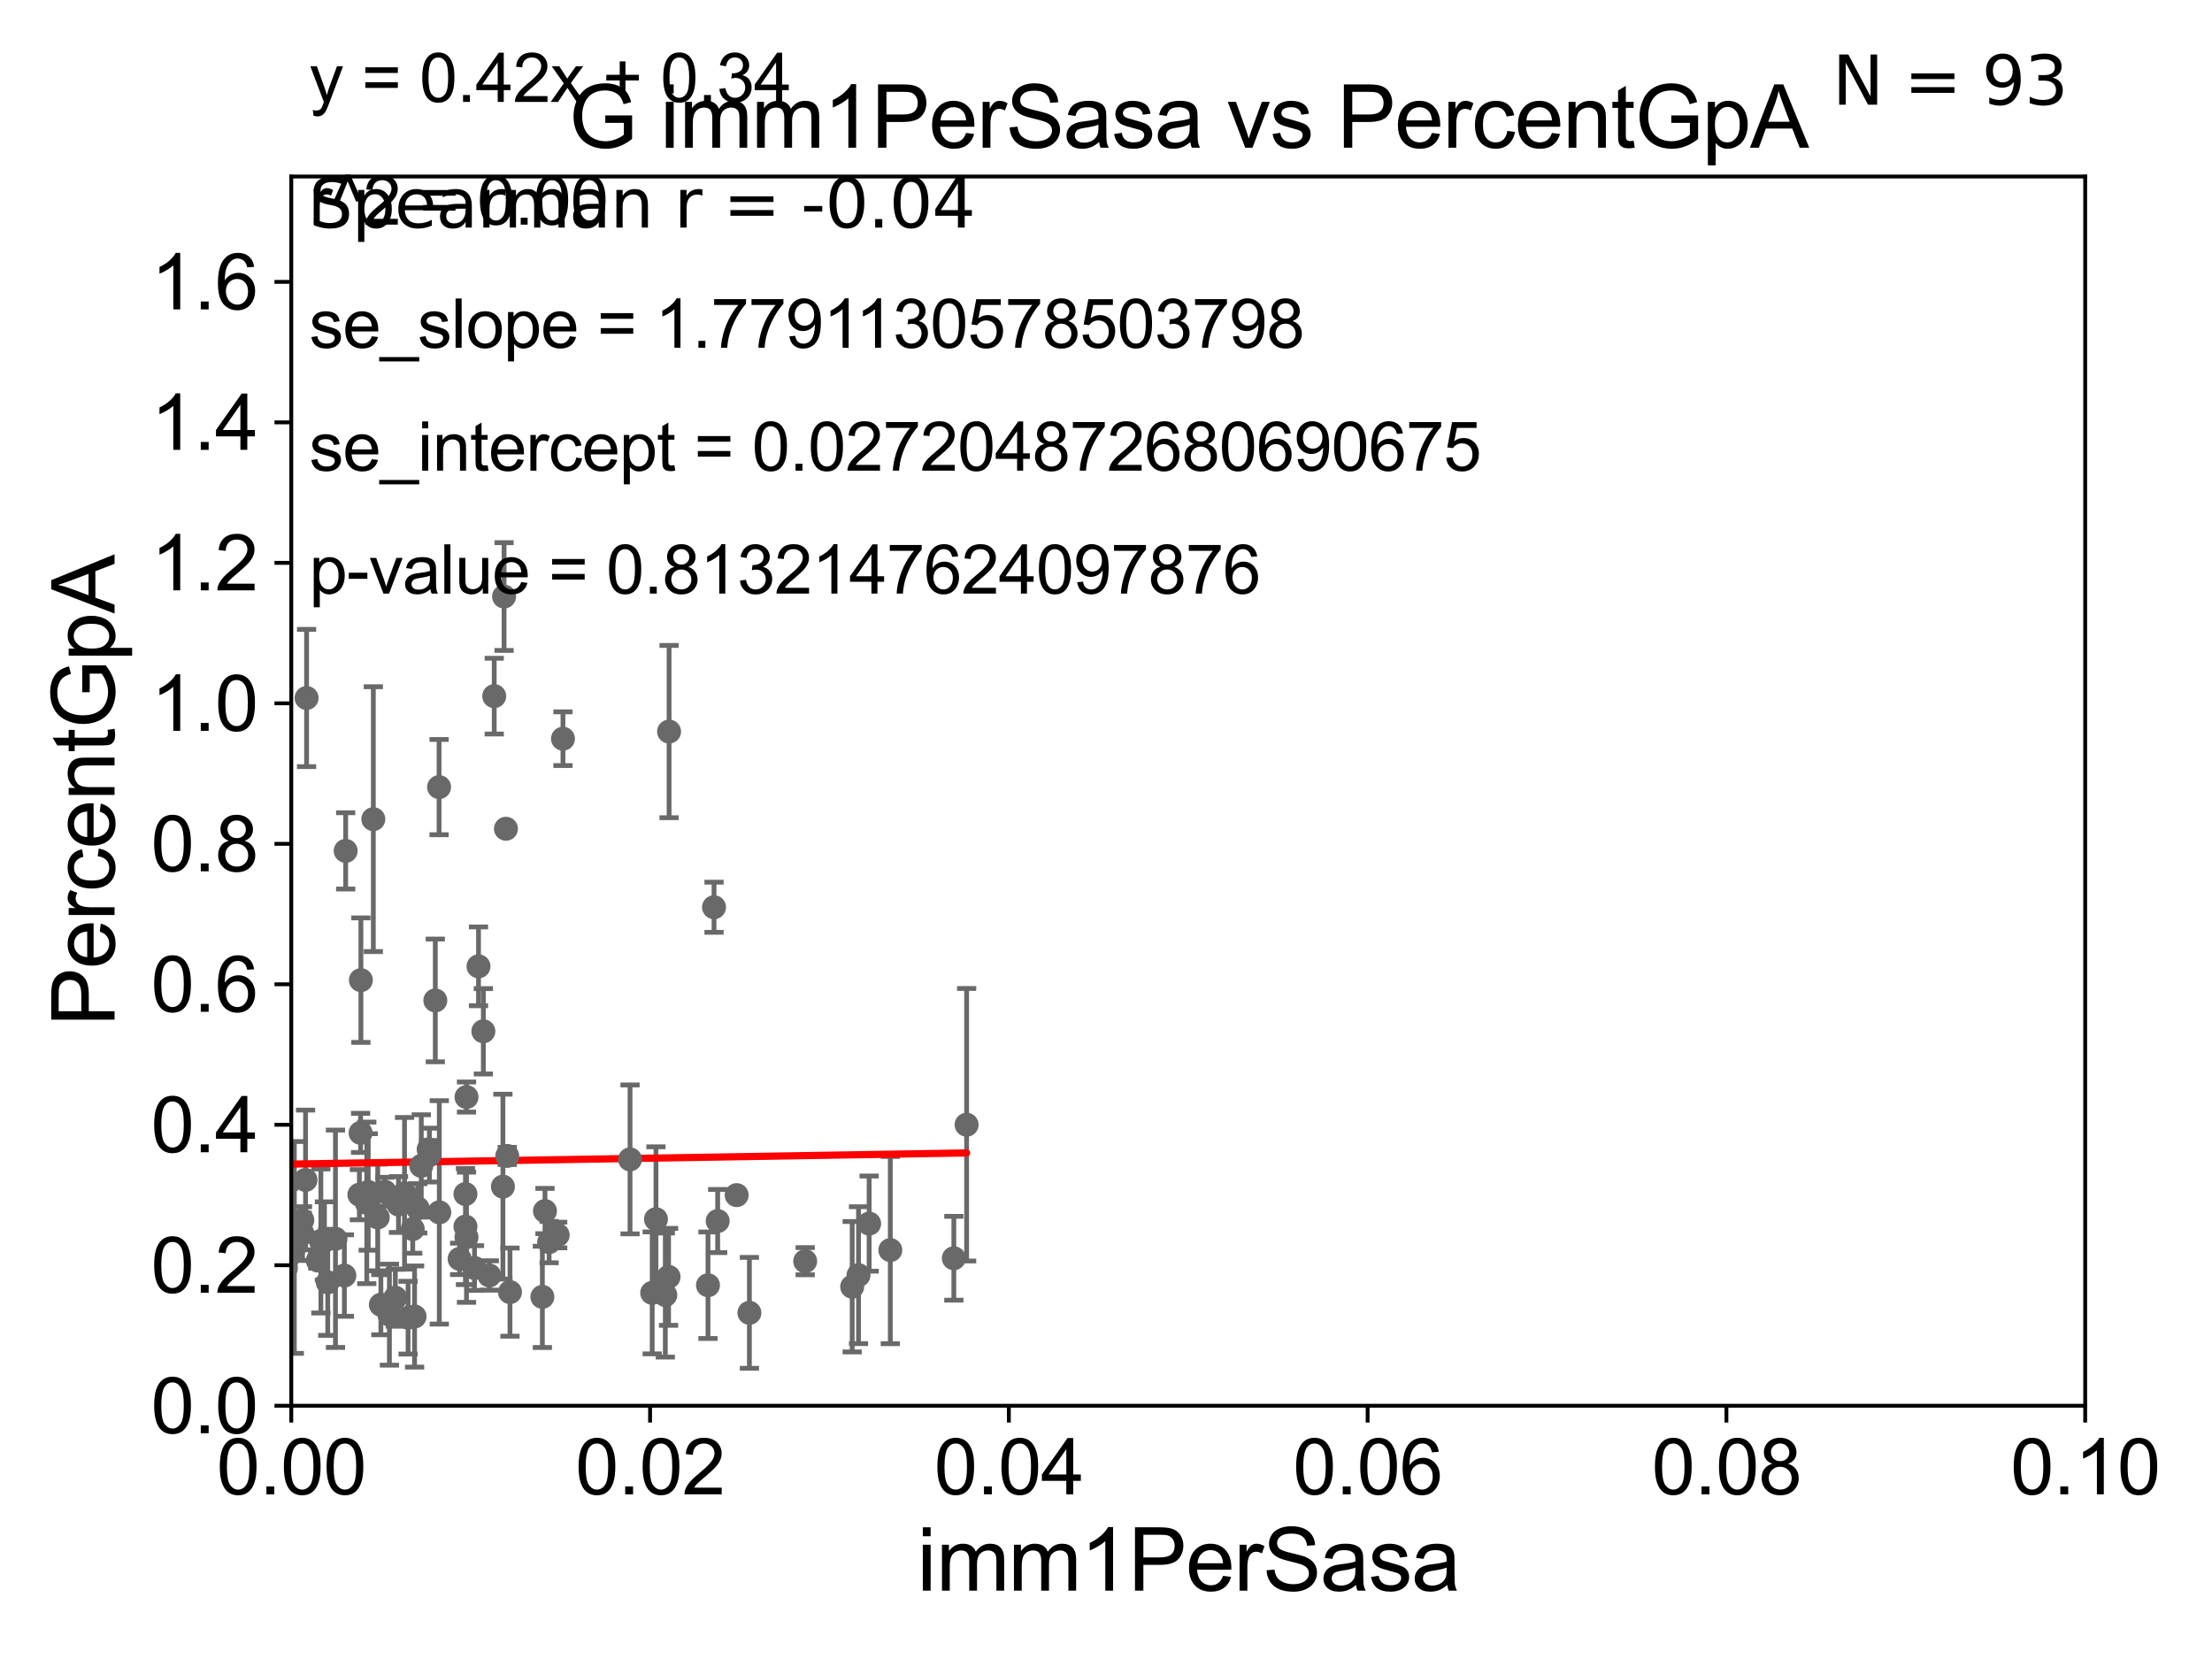 <?xml version="1.0" encoding="utf-8" standalone="no"?>
<!DOCTYPE svg PUBLIC "-//W3C//DTD SVG 1.1//EN"
  "http://www.w3.org/Graphics/SVG/1.1/DTD/svg11.dtd">
<svg xmlns:xlink="http://www.w3.org/1999/xlink" width="460.8pt" height="345.6pt" viewBox="0 0 460.8 345.6" xmlns="http://www.w3.org/2000/svg" version="1.1">
 <defs>
  <style type="text/css">*{stroke-linejoin: round; stroke-linecap: butt}</style>
 </defs>
 <g id="figure_1">
  <g id="patch_1">
   <path d="M 0 345.6 
L 460.8 345.6 
L 460.8 0 
L 0 0 
z
" style="fill: #ffffff"/>
  </g>
  <g id="axes_1">
   <g id="patch_2">
    <path d="M 60.68 292.84 
L 434.385 292.84 
L 434.385 36.775 
L 60.68 36.775 
z
" style="fill: #ffffff"/>
   </g>
   <g id="PathCollection_1">
    <defs>
     <path id="m47e75c9efe" d="M 0 1.118 
C 0.297 1.118 0.581 1 0.791 0.791 
C 1 0.581 1.118 0.297 1.118 0 
C 1.118 -0.297 1 -0.581 0.791 -0.791 
C 0.581 -1 0.297 -1.118 0 -1.118 
C -0.297 -1.118 -0.581 -1 -0.791 -0.791 
C -1 -0.581 -1.118 -0.297 -1.118 0 
C -1.118 0.297 -1 0.581 -0.791 0.791 
C -0.581 1 -0.297 1.118 0 1.118 
z
" style="stroke: #696969"/>
    </defs>
    <g clip-path="url(#pd8b7daa3c3)">
     <use xlink:href="#m47e75c9efe" x="66.843" y="258.516" style="fill: #696969; stroke: #696969"/>
     <use xlink:href="#m47e75c9efe" x="71.739" y="265.72" style="fill: #696969; stroke: #696969"/>
     <use xlink:href="#m47e75c9efe" x="-1" y="266.188" style="fill: #696969; stroke: #696969"/>
     <use xlink:href="#m47e75c9efe" x="-1" y="255.557" style="fill: #696969; stroke: #696969"/>
     <use xlink:href="#m47e75c9efe" x="34.948" y="255.294" style="fill: #696969; stroke: #696969"/>
     <use xlink:href="#m47e75c9efe" x="105.396" y="172.647" style="fill: #696969; stroke: #696969"/>
     <use xlink:href="#m47e75c9efe" x="21.112" y="226.576" style="fill: #696969; stroke: #696969"/>
     <use xlink:href="#m47e75c9efe" x="67.585" y="258.495" style="fill: #696969; stroke: #696969"/>
     <use xlink:href="#m47e75c9efe" x="89.451" y="240.628" style="fill: #696969; stroke: #696969"/>
     <use xlink:href="#m47e75c9efe" x="42.918" y="238.785" style="fill: #696969; stroke: #696969"/>
     <use xlink:href="#m47e75c9efe" x="74.866" y="248.878" style="fill: #696969; stroke: #696969"/>
     <use xlink:href="#m47e75c9efe" x="106.239" y="269.169" style="fill: #696969; stroke: #696969"/>
     <use xlink:href="#m47e75c9efe" x="-0.954" y="259.85" style="fill: #696969; stroke: #696969"/>
     <use xlink:href="#m47e75c9efe" x="87.761" y="242.882" style="fill: #696969; stroke: #696969"/>
     <use xlink:href="#m47e75c9efe" x="58.943" y="246.482" style="fill: #696969; stroke: #696969"/>
     <use xlink:href="#m47e75c9efe" x="86.364" y="274.253" style="fill: #696969; stroke: #696969"/>
     <use xlink:href="#m47e75c9efe" x="68.278" y="267.136" style="fill: #696969; stroke: #696969"/>
     <use xlink:href="#m47e75c9efe" x="83.013" y="250.925" style="fill: #696969; stroke: #696969"/>
     <use xlink:href="#m47e75c9efe" x="96.963" y="255.516" style="fill: #696969; stroke: #696969"/>
     <use xlink:href="#m47e75c9efe" x="139.275" y="265.991" style="fill: #696969; stroke: #696969"/>
     <use xlink:href="#m47e75c9efe" x="89.298" y="239.442" style="fill: #696969; stroke: #696969"/>
     <use xlink:href="#m47e75c9efe" x="153.459" y="248.964" style="fill: #696969; stroke: #696969"/>
     <use xlink:href="#m47e75c9efe" x="75.181" y="204.178" style="fill: #696969; stroke: #696969"/>
     <use xlink:href="#m47e75c9efe" x="75.12" y="235.999" style="fill: #696969; stroke: #696969"/>
     <use xlink:href="#m47e75c9efe" x="138.597" y="269.78" style="fill: #696969; stroke: #696969"/>
     <use xlink:href="#m47e75c9efe" x="114.394" y="258.757" style="fill: #696969; stroke: #696969"/>
     <use xlink:href="#m47e75c9efe" x="96.959" y="248.741" style="fill: #696969; stroke: #696969"/>
     <use xlink:href="#m47e75c9efe" x="81.124" y="273.868" style="fill: #696969; stroke: #696969"/>
     <use xlink:href="#m47e75c9efe" x="76.707" y="248.303" style="fill: #696969; stroke: #696969"/>
     <use xlink:href="#m47e75c9efe" x="44.374" y="182.377" style="fill: #696969; stroke: #696969"/>
     <use xlink:href="#m47e75c9efe" x="148.746" y="188.992" style="fill: #696969; stroke: #696969"/>
     <use xlink:href="#m47e75c9efe" x="62.974" y="254.178" style="fill: #696969; stroke: #696969"/>
     <use xlink:href="#m47e75c9efe" x="105.008" y="124.27" style="fill: #696969; stroke: #696969"/>
     <use xlink:href="#m47e75c9efe" x="95.746" y="262.247" style="fill: #696969; stroke: #696969"/>
     <use xlink:href="#m47e75c9efe" x="63.019" y="256.984" style="fill: #696969; stroke: #696969"/>
     <use xlink:href="#m47e75c9efe" x="8.971" y="255.461" style="fill: #696969; stroke: #696969"/>
     <use xlink:href="#m47e75c9efe" x="99.683" y="201.305" style="fill: #696969; stroke: #696969"/>
     <use xlink:href="#m47e75c9efe" x="53.283" y="256.499" style="fill: #696969; stroke: #696969"/>
     <use xlink:href="#m47e75c9efe" x="72.011" y="177.251" style="fill: #696969; stroke: #696969"/>
     <use xlink:href="#m47e75c9efe" x="44.54" y="180.884" style="fill: #696969; stroke: #696969"/>
     <use xlink:href="#m47e75c9efe" x="117.276" y="153.884" style="fill: #696969; stroke: #696969"/>
     <use xlink:href="#m47e75c9efe" x="59.552" y="264.156" style="fill: #696969; stroke: #696969"/>
     <use xlink:href="#m47e75c9efe" x="100.692" y="214.837" style="fill: #696969; stroke: #696969"/>
     <use xlink:href="#m47e75c9efe" x="63.652" y="245.805" style="fill: #696969; stroke: #696969"/>
     <use xlink:href="#m47e75c9efe" x="105.667" y="240.802" style="fill: #696969; stroke: #696969"/>
     <use xlink:href="#m47e75c9efe" x="91.514" y="252.556" style="fill: #696969; stroke: #696969"/>
     <use xlink:href="#m47e75c9efe" x="66.2" y="262.593" style="fill: #696969; stroke: #696969"/>
     <use xlink:href="#m47e75c9efe" x="85.011" y="274.495" style="fill: #696969; stroke: #696969"/>
     <use xlink:href="#m47e75c9efe" x="52.578" y="258.335" style="fill: #696969; stroke: #696969"/>
     <use xlink:href="#m47e75c9efe" x="112.986" y="270.162" style="fill: #696969; stroke: #696969"/>
     <use xlink:href="#m47e75c9efe" x="80.164" y="248.255" style="fill: #696969; stroke: #696969"/>
     <use xlink:href="#m47e75c9efe" x="101.934" y="265.702" style="fill: #696969; stroke: #696969"/>
     <use xlink:href="#m47e75c9efe" x="116.178" y="257.277" style="fill: #696969; stroke: #696969"/>
     <use xlink:href="#m47e75c9efe" x="113.531" y="252.283" style="fill: #696969; stroke: #696969"/>
     <use xlink:href="#m47e75c9efe" x="-1" y="251.9" style="fill: #696969; stroke: #696969"/>
     <use xlink:href="#m47e75c9efe" x="-1" y="252.521" style="fill: #696969; stroke: #696969"/>
     <use xlink:href="#m47e75c9efe" x="198.701" y="262.115" style="fill: #696969; stroke: #696969"/>
     <use xlink:href="#m47e75c9efe" x="-1" y="252.966" style="fill: #696969; stroke: #696969"/>
     <use xlink:href="#m47e75c9efe" x="-1" y="252.178" style="fill: #696969; stroke: #696969"/>
     <use xlink:href="#m47e75c9efe" x="135.867" y="269.331" style="fill: #696969; stroke: #696969"/>
     <use xlink:href="#m47e75c9efe" x="156.113" y="273.486" style="fill: #696969; stroke: #696969"/>
     <use xlink:href="#m47e75c9efe" x="97.181" y="257.735" style="fill: #696969; stroke: #696969"/>
     <use xlink:href="#m47e75c9efe" x="185.468" y="260.415" style="fill: #696969; stroke: #696969"/>
     <use xlink:href="#m47e75c9efe" x="201.363" y="234.3" style="fill: #696969; stroke: #696969"/>
     <use xlink:href="#m47e75c9efe" x="139.381" y="152.4" style="fill: #696969; stroke: #696969"/>
     <use xlink:href="#m47e75c9efe" x="181.058" y="254.898" style="fill: #696969; stroke: #696969"/>
     <use xlink:href="#m47e75c9efe" x="177.527" y="268.049" style="fill: #696969; stroke: #696969"/>
     <use xlink:href="#m47e75c9efe" x="178.847" y="265.639" style="fill: #696969; stroke: #696969"/>
     <use xlink:href="#m47e75c9efe" x="149.506" y="254.36" style="fill: #696969; stroke: #696969"/>
     <use xlink:href="#m47e75c9efe" x="147.485" y="267.739" style="fill: #696969; stroke: #696969"/>
     <use xlink:href="#m47e75c9efe" x="136.649" y="253.981" style="fill: #696969; stroke: #696969"/>
     <use xlink:href="#m47e75c9efe" x="77.771" y="170.644" style="fill: #696969; stroke: #696969"/>
     <use xlink:href="#m47e75c9efe" x="76.406" y="250.581" style="fill: #696969; stroke: #696969"/>
     <use xlink:href="#m47e75c9efe" x="85.981" y="256.035" style="fill: #696969; stroke: #696969"/>
     <use xlink:href="#m47e75c9efe" x="69.885" y="258.056" style="fill: #696969; stroke: #696969"/>
     <use xlink:href="#m47e75c9efe" x="60.091" y="255.267" style="fill: #696969; stroke: #696969"/>
     <use xlink:href="#m47e75c9efe" x="97.183" y="228.533" style="fill: #696969; stroke: #696969"/>
     <use xlink:href="#m47e75c9efe" x="61.312" y="259.868" style="fill: #696969; stroke: #696969"/>
     <use xlink:href="#m47e75c9efe" x="102.956" y="145.017" style="fill: #696969; stroke: #696969"/>
     <use xlink:href="#m47e75c9efe" x="63.867" y="145.405" style="fill: #696969; stroke: #696969"/>
     <use xlink:href="#m47e75c9efe" x="90.683" y="208.407" style="fill: #696969; stroke: #696969"/>
     <use xlink:href="#m47e75c9efe" x="84.273" y="248.588" style="fill: #696969; stroke: #696969"/>
     <use xlink:href="#m47e75c9efe" x="82.353" y="270.344" style="fill: #696969; stroke: #696969"/>
     <use xlink:href="#m47e75c9efe" x="131.247" y="241.523" style="fill: #696969; stroke: #696969"/>
     <use xlink:href="#m47e75c9efe" x="104.765" y="247.198" style="fill: #696969; stroke: #696969"/>
     <use xlink:href="#m47e75c9efe" x="98.847" y="264.146" style="fill: #696969; stroke: #696969"/>
     <use xlink:href="#m47e75c9efe" x="87.015" y="251.719" style="fill: #696969; stroke: #696969"/>
     <use xlink:href="#m47e75c9efe" x="-1" y="255.48" style="fill: #696969; stroke: #696969"/>
     <use xlink:href="#m47e75c9efe" x="-1" y="256.07" style="fill: #696969; stroke: #696969"/>
     <use xlink:href="#m47e75c9efe" x="78.689" y="253.619" style="fill: #696969; stroke: #696969"/>
     <use xlink:href="#m47e75c9efe" x="33.419" y="264.045" style="fill: #696969; stroke: #696969"/>
     <use xlink:href="#m47e75c9efe" x="91.469" y="163.969" style="fill: #696969; stroke: #696969"/>
     <use xlink:href="#m47e75c9efe" x="167.732" y="262.729" style="fill: #696969; stroke: #696969"/>
     <use xlink:href="#m47e75c9efe" x="79.344" y="271.795" style="fill: #696969; stroke: #696969"/>
     <use xlink:href="#m47e75c9efe" x="4.982" y="268.461" style="fill: #696969; stroke: #696969"/>
    </g>
   </g>
   <g id="matplotlib.axis_1">
    <g id="xtick_1">
     <g id="line2d_1">
      <defs>
       <path id="mcef9fba6ac" d="M 0 0 
L 0 3.5 
" style="stroke: #000000; stroke-width: 0.8"/>
      </defs>
      <g>
       <use xlink:href="#mcef9fba6ac" x="60.68" y="292.84" style="stroke: #000000; stroke-width: 0.8"/>
      </g>
     </g>
     <g id="text_1">
      <!-- 0.00 -->
      <g transform="translate(45.111 311.293)scale(0.16 -0.16)">
       <defs>
        <path id="ArialMT-30" d="M 266 2259 
Q 266 3072 433 3567 
Q 600 4063 929 4331 
Q 1259 4600 1759 4600 
Q 2128 4600 2406 4451 
Q 2684 4303 2865 4023 
Q 3047 3744 3150 3342 
Q 3253 2941 3253 2259 
Q 3253 1453 3087 958 
Q 2922 463 2592 192 
Q 2263 -78 1759 -78 
Q 1097 -78 719 397 
Q 266 969 266 2259 
z
M 844 2259 
Q 844 1131 1108 757 
Q 1372 384 1759 384 
Q 2147 384 2411 759 
Q 2675 1134 2675 2259 
Q 2675 3391 2411 3762 
Q 2147 4134 1753 4134 
Q 1366 4134 1134 3806 
Q 844 3388 844 2259 
z
" transform="scale(0.016)"/>
        <path id="ArialMT-2e" d="M 581 0 
L 581 641 
L 1222 641 
L 1222 0 
L 581 0 
z
" transform="scale(0.016)"/>
       </defs>
       <use xlink:href="#ArialMT-30"/>
       <use xlink:href="#ArialMT-2e" x="55.615"/>
       <use xlink:href="#ArialMT-30" x="83.398"/>
       <use xlink:href="#ArialMT-30" x="139.014"/>
      </g>
     </g>
    </g>
    <g id="xtick_2">
     <g id="line2d_2">
      <g>
       <use xlink:href="#mcef9fba6ac" x="135.421" y="292.84" style="stroke: #000000; stroke-width: 0.8"/>
      </g>
     </g>
     <g id="text_2">
      <!-- 0.02 -->
      <g transform="translate(119.852 311.293)scale(0.16 -0.16)">
       <defs>
        <path id="ArialMT-32" d="M 3222 541 
L 3222 0 
L 194 0 
Q 188 203 259 391 
Q 375 700 629 1000 
Q 884 1300 1366 1694 
Q 2113 2306 2375 2664 
Q 2638 3022 2638 3341 
Q 2638 3675 2398 3904 
Q 2159 4134 1775 4134 
Q 1369 4134 1125 3890 
Q 881 3647 878 3216 
L 300 3275 
Q 359 3922 746 4261 
Q 1134 4600 1788 4600 
Q 2447 4600 2831 4234 
Q 3216 3869 3216 3328 
Q 3216 3053 3103 2787 
Q 2991 2522 2730 2228 
Q 2469 1934 1863 1422 
Q 1356 997 1212 845 
Q 1069 694 975 541 
L 3222 541 
z
" transform="scale(0.016)"/>
       </defs>
       <use xlink:href="#ArialMT-30"/>
       <use xlink:href="#ArialMT-2e" x="55.615"/>
       <use xlink:href="#ArialMT-30" x="83.398"/>
       <use xlink:href="#ArialMT-32" x="139.014"/>
      </g>
     </g>
    </g>
    <g id="xtick_3">
     <g id="line2d_3">
      <g>
       <use xlink:href="#mcef9fba6ac" x="210.162" y="292.84" style="stroke: #000000; stroke-width: 0.8"/>
      </g>
     </g>
     <g id="text_3">
      <!-- 0.04 -->
      <g transform="translate(194.593 311.293)scale(0.16 -0.16)">
       <defs>
        <path id="ArialMT-34" d="M 2069 0 
L 2069 1097 
L 81 1097 
L 81 1613 
L 2172 4581 
L 2631 4581 
L 2631 1613 
L 3250 1613 
L 3250 1097 
L 2631 1097 
L 2631 0 
L 2069 0 
z
M 2069 1613 
L 2069 3678 
L 634 1613 
L 2069 1613 
z
" transform="scale(0.016)"/>
       </defs>
       <use xlink:href="#ArialMT-30"/>
       <use xlink:href="#ArialMT-2e" x="55.615"/>
       <use xlink:href="#ArialMT-30" x="83.398"/>
       <use xlink:href="#ArialMT-34" x="139.014"/>
      </g>
     </g>
    </g>
    <g id="xtick_4">
     <g id="line2d_4">
      <g>
       <use xlink:href="#mcef9fba6ac" x="284.903" y="292.84" style="stroke: #000000; stroke-width: 0.8"/>
      </g>
     </g>
     <g id="text_4">
      <!-- 0.06 -->
      <g transform="translate(269.334 311.293)scale(0.16 -0.16)">
       <defs>
        <path id="ArialMT-36" d="M 3184 3459 
L 2625 3416 
Q 2550 3747 2413 3897 
Q 2184 4138 1850 4138 
Q 1581 4138 1378 3988 
Q 1113 3794 959 3422 
Q 806 3050 800 2363 
Q 1003 2672 1297 2822 
Q 1591 2972 1913 2972 
Q 2475 2972 2870 2558 
Q 3266 2144 3266 1488 
Q 3266 1056 3080 686 
Q 2894 316 2569 119 
Q 2244 -78 1831 -78 
Q 1128 -78 684 439 
Q 241 956 241 2144 
Q 241 3472 731 4075 
Q 1159 4600 1884 4600 
Q 2425 4600 2770 4297 
Q 3116 3994 3184 3459 
z
M 888 1484 
Q 888 1194 1011 928 
Q 1134 663 1356 523 
Q 1578 384 1822 384 
Q 2178 384 2434 671 
Q 2691 959 2691 1453 
Q 2691 1928 2437 2201 
Q 2184 2475 1800 2475 
Q 1419 2475 1153 2201 
Q 888 1928 888 1484 
z
" transform="scale(0.016)"/>
       </defs>
       <use xlink:href="#ArialMT-30"/>
       <use xlink:href="#ArialMT-2e" x="55.615"/>
       <use xlink:href="#ArialMT-30" x="83.398"/>
       <use xlink:href="#ArialMT-36" x="139.014"/>
      </g>
     </g>
    </g>
    <g id="xtick_5">
     <g id="line2d_5">
      <g>
       <use xlink:href="#mcef9fba6ac" x="359.644" y="292.84" style="stroke: #000000; stroke-width: 0.8"/>
      </g>
     </g>
     <g id="text_5">
      <!-- 0.08 -->
      <g transform="translate(344.075 311.293)scale(0.16 -0.16)">
       <defs>
        <path id="ArialMT-38" d="M 1131 2484 
Q 781 2613 612 2850 
Q 444 3088 444 3419 
Q 444 3919 803 4259 
Q 1163 4600 1759 4600 
Q 2359 4600 2725 4251 
Q 3091 3903 3091 3403 
Q 3091 3084 2923 2848 
Q 2756 2613 2416 2484 
Q 2838 2347 3058 2040 
Q 3278 1734 3278 1309 
Q 3278 722 2862 322 
Q 2447 -78 1769 -78 
Q 1091 -78 675 323 
Q 259 725 259 1325 
Q 259 1772 486 2073 
Q 713 2375 1131 2484 
z
M 1019 3438 
Q 1019 3113 1228 2906 
Q 1438 2700 1772 2700 
Q 2097 2700 2305 2904 
Q 2513 3109 2513 3406 
Q 2513 3716 2298 3927 
Q 2084 4138 1766 4138 
Q 1444 4138 1231 3931 
Q 1019 3725 1019 3438 
z
M 838 1322 
Q 838 1081 952 856 
Q 1066 631 1291 507 
Q 1516 384 1775 384 
Q 2178 384 2440 643 
Q 2703 903 2703 1303 
Q 2703 1709 2433 1975 
Q 2163 2241 1756 2241 
Q 1359 2241 1098 1978 
Q 838 1716 838 1322 
z
" transform="scale(0.016)"/>
       </defs>
       <use xlink:href="#ArialMT-30"/>
       <use xlink:href="#ArialMT-2e" x="55.615"/>
       <use xlink:href="#ArialMT-30" x="83.398"/>
       <use xlink:href="#ArialMT-38" x="139.014"/>
      </g>
     </g>
    </g>
    <g id="xtick_6">
     <g id="line2d_6">
      <g>
       <use xlink:href="#mcef9fba6ac" x="434.385" y="292.84" style="stroke: #000000; stroke-width: 0.8"/>
      </g>
     </g>
     <g id="text_6">
      <!-- 0.10 -->
      <g transform="translate(418.816 311.293)scale(0.16 -0.16)">
       <defs>
        <path id="ArialMT-31" d="M 2384 0 
L 1822 0 
L 1822 3584 
Q 1619 3391 1289 3197 
Q 959 3003 697 2906 
L 697 3450 
Q 1169 3672 1522 3987 
Q 1875 4303 2022 4600 
L 2384 4600 
L 2384 0 
z
" transform="scale(0.016)"/>
       </defs>
       <use xlink:href="#ArialMT-30"/>
       <use xlink:href="#ArialMT-2e" x="55.615"/>
       <use xlink:href="#ArialMT-31" x="83.398"/>
       <use xlink:href="#ArialMT-30" x="139.014"/>
      </g>
     </g>
    </g>
    <g id="text_7">
     <!-- imm1PerSasa -->
     <g transform="translate(191.017 331.357)scale(0.18 -0.18)">
      <defs>
       <path id="ArialMT-69" d="M 425 3934 
L 425 4581 
L 988 4581 
L 988 3934 
L 425 3934 
z
M 425 0 
L 425 3319 
L 988 3319 
L 988 0 
L 425 0 
z
" transform="scale(0.016)"/>
       <path id="ArialMT-6d" d="M 422 0 
L 422 3319 
L 925 3319 
L 925 2853 
Q 1081 3097 1340 3245 
Q 1600 3394 1931 3394 
Q 2300 3394 2536 3241 
Q 2772 3088 2869 2813 
Q 3263 3394 3894 3394 
Q 4388 3394 4653 3120 
Q 4919 2847 4919 2278 
L 4919 0 
L 4359 0 
L 4359 2091 
Q 4359 2428 4304 2576 
Q 4250 2725 4106 2815 
Q 3963 2906 3769 2906 
Q 3419 2906 3187 2673 
Q 2956 2441 2956 1928 
L 2956 0 
L 2394 0 
L 2394 2156 
Q 2394 2531 2256 2718 
Q 2119 2906 1806 2906 
Q 1569 2906 1367 2781 
Q 1166 2656 1075 2415 
Q 984 2175 984 1722 
L 984 0 
L 422 0 
z
" transform="scale(0.016)"/>
       <path id="ArialMT-50" d="M 494 0 
L 494 4581 
L 2222 4581 
Q 2678 4581 2919 4538 
Q 3256 4481 3484 4323 
Q 3713 4166 3852 3881 
Q 3991 3597 3991 3256 
Q 3991 2672 3619 2267 
Q 3247 1863 2275 1863 
L 1100 1863 
L 1100 0 
L 494 0 
z
M 1100 2403 
L 2284 2403 
Q 2872 2403 3119 2622 
Q 3366 2841 3366 3238 
Q 3366 3525 3220 3729 
Q 3075 3934 2838 4000 
Q 2684 4041 2272 4041 
L 1100 4041 
L 1100 2403 
z
" transform="scale(0.016)"/>
       <path id="ArialMT-65" d="M 2694 1069 
L 3275 997 
Q 3138 488 2766 206 
Q 2394 -75 1816 -75 
Q 1088 -75 661 373 
Q 234 822 234 1631 
Q 234 2469 665 2931 
Q 1097 3394 1784 3394 
Q 2450 3394 2872 2941 
Q 3294 2488 3294 1666 
Q 3294 1616 3291 1516 
L 816 1516 
Q 847 969 1125 678 
Q 1403 388 1819 388 
Q 2128 388 2347 550 
Q 2566 713 2694 1069 
z
M 847 1978 
L 2700 1978 
Q 2663 2397 2488 2606 
Q 2219 2931 1791 2931 
Q 1403 2931 1139 2672 
Q 875 2413 847 1978 
z
" transform="scale(0.016)"/>
       <path id="ArialMT-72" d="M 416 0 
L 416 3319 
L 922 3319 
L 922 2816 
Q 1116 3169 1280 3281 
Q 1444 3394 1641 3394 
Q 1925 3394 2219 3213 
L 2025 2691 
Q 1819 2813 1613 2813 
Q 1428 2813 1281 2702 
Q 1134 2591 1072 2394 
Q 978 2094 978 1738 
L 978 0 
L 416 0 
z
" transform="scale(0.016)"/>
       <path id="ArialMT-53" d="M 288 1472 
L 859 1522 
Q 900 1178 1048 958 
Q 1197 738 1509 602 
Q 1822 466 2213 466 
Q 2559 466 2825 569 
Q 3091 672 3220 851 
Q 3350 1031 3350 1244 
Q 3350 1459 3225 1620 
Q 3100 1781 2813 1891 
Q 2628 1963 1997 2114 
Q 1366 2266 1113 2400 
Q 784 2572 623 2826 
Q 463 3081 463 3397 
Q 463 3744 659 4045 
Q 856 4347 1234 4503 
Q 1613 4659 2075 4659 
Q 2584 4659 2973 4495 
Q 3363 4331 3572 4012 
Q 3781 3694 3797 3291 
L 3216 3247 
Q 3169 3681 2898 3903 
Q 2628 4125 2100 4125 
Q 1550 4125 1298 3923 
Q 1047 3722 1047 3438 
Q 1047 3191 1225 3031 
Q 1400 2872 2139 2705 
Q 2878 2538 3153 2413 
Q 3553 2228 3743 1945 
Q 3934 1663 3934 1294 
Q 3934 928 3725 604 
Q 3516 281 3123 101 
Q 2731 -78 2241 -78 
Q 1619 -78 1198 103 
Q 778 284 539 648 
Q 300 1013 288 1472 
z
" transform="scale(0.016)"/>
       <path id="ArialMT-61" d="M 2588 409 
Q 2275 144 1986 34 
Q 1697 -75 1366 -75 
Q 819 -75 525 192 
Q 231 459 231 875 
Q 231 1119 342 1320 
Q 453 1522 633 1644 
Q 813 1766 1038 1828 
Q 1203 1872 1538 1913 
Q 2219 1994 2541 2106 
Q 2544 2222 2544 2253 
Q 2544 2597 2384 2738 
Q 2169 2928 1744 2928 
Q 1347 2928 1158 2789 
Q 969 2650 878 2297 
L 328 2372 
Q 403 2725 575 2942 
Q 747 3159 1072 3276 
Q 1397 3394 1825 3394 
Q 2250 3394 2515 3294 
Q 2781 3194 2906 3042 
Q 3031 2891 3081 2659 
Q 3109 2516 3109 2141 
L 3109 1391 
Q 3109 606 3145 398 
Q 3181 191 3288 0 
L 2700 0 
Q 2613 175 2588 409 
z
M 2541 1666 
Q 2234 1541 1622 1453 
Q 1275 1403 1131 1340 
Q 988 1278 909 1158 
Q 831 1038 831 891 
Q 831 666 1001 516 
Q 1172 366 1500 366 
Q 1825 366 2078 508 
Q 2331 650 2450 897 
Q 2541 1088 2541 1459 
L 2541 1666 
z
" transform="scale(0.016)"/>
       <path id="ArialMT-73" d="M 197 991 
L 753 1078 
Q 800 744 1014 566 
Q 1228 388 1613 388 
Q 2000 388 2187 545 
Q 2375 703 2375 916 
Q 2375 1106 2209 1216 
Q 2094 1291 1634 1406 
Q 1016 1563 777 1677 
Q 538 1791 414 1992 
Q 291 2194 291 2438 
Q 291 2659 392 2848 
Q 494 3038 669 3163 
Q 800 3259 1026 3326 
Q 1253 3394 1513 3394 
Q 1903 3394 2198 3281 
Q 2494 3169 2634 2976 
Q 2775 2784 2828 2463 
L 2278 2388 
Q 2241 2644 2061 2787 
Q 1881 2931 1553 2931 
Q 1166 2931 1000 2803 
Q 834 2675 834 2503 
Q 834 2394 903 2306 
Q 972 2216 1119 2156 
Q 1203 2125 1616 2013 
Q 2213 1853 2448 1751 
Q 2684 1650 2818 1456 
Q 2953 1263 2953 975 
Q 2953 694 2789 445 
Q 2625 197 2315 61 
Q 2006 -75 1616 -75 
Q 969 -75 630 194 
Q 291 463 197 991 
z
" transform="scale(0.016)"/>
      </defs>
      <use xlink:href="#ArialMT-69"/>
      <use xlink:href="#ArialMT-6d" x="22.217"/>
      <use xlink:href="#ArialMT-6d" x="105.518"/>
      <use xlink:href="#ArialMT-31" x="188.818"/>
      <use xlink:href="#ArialMT-50" x="244.434"/>
      <use xlink:href="#ArialMT-65" x="311.133"/>
      <use xlink:href="#ArialMT-72" x="366.748"/>
      <use xlink:href="#ArialMT-53" x="400.049"/>
      <use xlink:href="#ArialMT-61" x="466.748"/>
      <use xlink:href="#ArialMT-73" x="522.363"/>
      <use xlink:href="#ArialMT-61" x="572.363"/>
     </g>
    </g>
   </g>
   <g id="matplotlib.axis_2">
    <g id="ytick_1">
     <g id="line2d_7">
      <defs>
       <path id="mc8996d5e83" d="M 0 0 
L -3.5 0 
" style="stroke: #000000; stroke-width: 0.8"/>
      </defs>
      <g>
       <use xlink:href="#mc8996d5e83" x="60.68" y="292.84" style="stroke: #000000; stroke-width: 0.8"/>
      </g>
     </g>
     <g id="text_8">
      <!-- 0.0 -->
      <g transform="translate(31.44 298.566)scale(0.16 -0.16)">
       <use xlink:href="#ArialMT-30"/>
       <use xlink:href="#ArialMT-2e" x="55.615"/>
       <use xlink:href="#ArialMT-30" x="83.398"/>
      </g>
     </g>
    </g>
    <g id="ytick_2">
     <g id="line2d_8">
      <g>
       <use xlink:href="#mc8996d5e83" x="60.68" y="263.575" style="stroke: #000000; stroke-width: 0.8"/>
      </g>
     </g>
     <g id="text_9">
      <!-- 0.2 -->
      <g transform="translate(31.44 269.302)scale(0.16 -0.16)">
       <use xlink:href="#ArialMT-30"/>
       <use xlink:href="#ArialMT-2e" x="55.615"/>
       <use xlink:href="#ArialMT-32" x="83.398"/>
      </g>
     </g>
    </g>
    <g id="ytick_3">
     <g id="line2d_9">
      <g>
       <use xlink:href="#mc8996d5e83" x="60.68" y="234.311" style="stroke: #000000; stroke-width: 0.8"/>
      </g>
     </g>
     <g id="text_10">
      <!-- 0.4 -->
      <g transform="translate(31.44 240.037)scale(0.16 -0.16)">
       <use xlink:href="#ArialMT-30"/>
       <use xlink:href="#ArialMT-2e" x="55.615"/>
       <use xlink:href="#ArialMT-34" x="83.398"/>
      </g>
     </g>
    </g>
    <g id="ytick_4">
     <g id="line2d_10">
      <g>
       <use xlink:href="#mc8996d5e83" x="60.68" y="205.046" style="stroke: #000000; stroke-width: 0.8"/>
      </g>
     </g>
     <g id="text_11">
      <!-- 0.6 -->
      <g transform="translate(31.44 210.772)scale(0.16 -0.16)">
       <use xlink:href="#ArialMT-30"/>
       <use xlink:href="#ArialMT-2e" x="55.615"/>
       <use xlink:href="#ArialMT-36" x="83.398"/>
      </g>
     </g>
    </g>
    <g id="ytick_5">
     <g id="line2d_11">
      <g>
       <use xlink:href="#mc8996d5e83" x="60.68" y="175.782" style="stroke: #000000; stroke-width: 0.8"/>
      </g>
     </g>
     <g id="text_12">
      <!-- 0.8 -->
      <g transform="translate(31.44 181.508)scale(0.16 -0.16)">
       <use xlink:href="#ArialMT-30"/>
       <use xlink:href="#ArialMT-2e" x="55.615"/>
       <use xlink:href="#ArialMT-38" x="83.398"/>
      </g>
     </g>
    </g>
    <g id="ytick_6">
     <g id="line2d_12">
      <g>
       <use xlink:href="#mc8996d5e83" x="60.68" y="146.517" style="stroke: #000000; stroke-width: 0.8"/>
      </g>
     </g>
     <g id="text_13">
      <!-- 1.0 -->
      <g transform="translate(31.44 152.243)scale(0.16 -0.16)">
       <use xlink:href="#ArialMT-31"/>
       <use xlink:href="#ArialMT-2e" x="55.615"/>
       <use xlink:href="#ArialMT-30" x="83.398"/>
      </g>
     </g>
    </g>
    <g id="ytick_7">
     <g id="line2d_13">
      <g>
       <use xlink:href="#mc8996d5e83" x="60.68" y="117.252" style="stroke: #000000; stroke-width: 0.8"/>
      </g>
     </g>
     <g id="text_14">
      <!-- 1.2 -->
      <g transform="translate(31.44 122.979)scale(0.16 -0.16)">
       <use xlink:href="#ArialMT-31"/>
       <use xlink:href="#ArialMT-2e" x="55.615"/>
       <use xlink:href="#ArialMT-32" x="83.398"/>
      </g>
     </g>
    </g>
    <g id="ytick_8">
     <g id="line2d_14">
      <g>
       <use xlink:href="#mc8996d5e83" x="60.68" y="87.988" style="stroke: #000000; stroke-width: 0.8"/>
      </g>
     </g>
     <g id="text_15">
      <!-- 1.4 -->
      <g transform="translate(31.44 93.714)scale(0.16 -0.16)">
       <use xlink:href="#ArialMT-31"/>
       <use xlink:href="#ArialMT-2e" x="55.615"/>
       <use xlink:href="#ArialMT-34" x="83.398"/>
      </g>
     </g>
    </g>
    <g id="ytick_9">
     <g id="line2d_15">
      <g>
       <use xlink:href="#mc8996d5e83" x="60.68" y="58.723" style="stroke: #000000; stroke-width: 0.8"/>
      </g>
     </g>
     <g id="text_16">
      <!-- 1.6 -->
      <g transform="translate(31.44 64.45)scale(0.16 -0.16)">
       <use xlink:href="#ArialMT-31"/>
       <use xlink:href="#ArialMT-2e" x="55.615"/>
       <use xlink:href="#ArialMT-36" x="83.398"/>
      </g>
     </g>
    </g>
    <g id="text_17">
     <!-- PercentGpA -->
     <g transform="translate(23.863 213.831)rotate(-90)scale(0.18 -0.18)">
      <defs>
       <path id="ArialMT-63" d="M 2588 1216 
L 3141 1144 
Q 3050 572 2676 248 
Q 2303 -75 1759 -75 
Q 1078 -75 664 370 
Q 250 816 250 1647 
Q 250 2184 428 2587 
Q 606 2991 970 3192 
Q 1334 3394 1763 3394 
Q 2303 3394 2647 3120 
Q 2991 2847 3088 2344 
L 2541 2259 
Q 2463 2594 2264 2762 
Q 2066 2931 1784 2931 
Q 1359 2931 1093 2626 
Q 828 2322 828 1663 
Q 828 994 1084 691 
Q 1341 388 1753 388 
Q 2084 388 2306 591 
Q 2528 794 2588 1216 
z
" transform="scale(0.016)"/>
       <path id="ArialMT-6e" d="M 422 0 
L 422 3319 
L 928 3319 
L 928 2847 
Q 1294 3394 1984 3394 
Q 2284 3394 2536 3286 
Q 2788 3178 2913 3003 
Q 3038 2828 3088 2588 
Q 3119 2431 3119 2041 
L 3119 0 
L 2556 0 
L 2556 2019 
Q 2556 2363 2490 2533 
Q 2425 2703 2258 2804 
Q 2091 2906 1866 2906 
Q 1506 2906 1245 2678 
Q 984 2450 984 1813 
L 984 0 
L 422 0 
z
" transform="scale(0.016)"/>
       <path id="ArialMT-74" d="M 1650 503 
L 1731 6 
Q 1494 -44 1306 -44 
Q 1000 -44 831 53 
Q 663 150 594 308 
Q 525 466 525 972 
L 525 2881 
L 113 2881 
L 113 3319 
L 525 3319 
L 525 4141 
L 1084 4478 
L 1084 3319 
L 1650 3319 
L 1650 2881 
L 1084 2881 
L 1084 941 
Q 1084 700 1114 631 
Q 1144 563 1211 522 
Q 1278 481 1403 481 
Q 1497 481 1650 503 
z
" transform="scale(0.016)"/>
       <path id="ArialMT-47" d="M 2638 1797 
L 2638 2334 
L 4578 2338 
L 4578 638 
Q 4131 281 3656 101 
Q 3181 -78 2681 -78 
Q 2006 -78 1454 211 
Q 903 500 622 1047 
Q 341 1594 341 2269 
Q 341 2938 620 3517 
Q 900 4097 1425 4378 
Q 1950 4659 2634 4659 
Q 3131 4659 3532 4498 
Q 3934 4338 4162 4050 
Q 4391 3763 4509 3300 
L 3963 3150 
Q 3859 3500 3706 3700 
Q 3553 3900 3268 4020 
Q 2984 4141 2638 4141 
Q 2222 4141 1919 4014 
Q 1616 3888 1430 3681 
Q 1244 3475 1141 3228 
Q 966 2803 966 2306 
Q 966 1694 1177 1281 
Q 1388 869 1791 669 
Q 2194 469 2647 469 
Q 3041 469 3416 620 
Q 3791 772 3984 944 
L 3984 1797 
L 2638 1797 
z
" transform="scale(0.016)"/>
       <path id="ArialMT-70" d="M 422 -1272 
L 422 3319 
L 934 3319 
L 934 2888 
Q 1116 3141 1344 3267 
Q 1572 3394 1897 3394 
Q 2322 3394 2647 3175 
Q 2972 2956 3137 2557 
Q 3303 2159 3303 1684 
Q 3303 1175 3120 767 
Q 2938 359 2589 142 
Q 2241 -75 1856 -75 
Q 1575 -75 1351 44 
Q 1128 163 984 344 
L 984 -1272 
L 422 -1272 
z
M 931 1641 
Q 931 1000 1190 694 
Q 1450 388 1819 388 
Q 2194 388 2461 705 
Q 2728 1022 2728 1688 
Q 2728 2322 2467 2637 
Q 2206 2953 1844 2953 
Q 1484 2953 1207 2617 
Q 931 2281 931 1641 
z
" transform="scale(0.016)"/>
       <path id="ArialMT-41" d="M -9 0 
L 1750 4581 
L 2403 4581 
L 4278 0 
L 3588 0 
L 3053 1388 
L 1138 1388 
L 634 0 
L -9 0 
z
M 1313 1881 
L 2866 1881 
L 2388 3150 
Q 2169 3728 2063 4100 
Q 1975 3659 1816 3225 
L 1313 1881 
z
" transform="scale(0.016)"/>
      </defs>
      <use xlink:href="#ArialMT-50"/>
      <use xlink:href="#ArialMT-65" x="66.699"/>
      <use xlink:href="#ArialMT-72" x="122.314"/>
      <use xlink:href="#ArialMT-63" x="155.615"/>
      <use xlink:href="#ArialMT-65" x="205.615"/>
      <use xlink:href="#ArialMT-6e" x="261.23"/>
      <use xlink:href="#ArialMT-74" x="316.846"/>
      <use xlink:href="#ArialMT-47" x="344.629"/>
      <use xlink:href="#ArialMT-70" x="422.412"/>
      <use xlink:href="#ArialMT-41" x="478.027"/>
     </g>
    </g>
   </g>
   <g id="LineCollection_1">
    <path d="M 66.843 273.517 
L 66.843 243.515 
" clip-path="url(#pd8b7daa3c3)" style="fill: none; stroke: #696969"/>
    <path d="M 71.739 274.206 
L 71.739 257.234 
" clip-path="url(#pd8b7daa3c3)" style="fill: none; stroke: #696969"/>
    <path clip-path="url(#pd8b7daa3c3)" style="fill: none; stroke: #696969"/>
    <path clip-path="url(#pd8b7daa3c3)" style="fill: none; stroke: #696969"/>
    <path d="M 34.948 267.117 
L 34.948 243.47 
" clip-path="url(#pd8b7daa3c3)" style="fill: none; stroke: #696969"/>
    <path d="M 105.396 173.156 
L 105.396 172.138 
" clip-path="url(#pd8b7daa3c3)" style="fill: none; stroke: #696969"/>
    <path d="M 21.112 242.639 
L 21.112 210.513 
" clip-path="url(#pd8b7daa3c3)" style="fill: none; stroke: #696969"/>
    <path d="M 67.585 266.629 
L 67.585 250.361 
" clip-path="url(#pd8b7daa3c3)" style="fill: none; stroke: #696969"/>
    <path d="M 89.451 246.235 
L 89.451 235.02 
" clip-path="url(#pd8b7daa3c3)" style="fill: none; stroke: #696969"/>
    <path d="M 42.918 272.385 
L 42.918 205.184 
" clip-path="url(#pd8b7daa3c3)" style="fill: none; stroke: #696969"/>
    <path d="M 74.866 254.103 
L 74.866 243.652 
" clip-path="url(#pd8b7daa3c3)" style="fill: none; stroke: #696969"/>
    <path d="M 106.239 278.35 
L 106.239 259.989 
" clip-path="url(#pd8b7daa3c3)" style="fill: none; stroke: #696969"/>
    <path d="M -0.954 262.469 
L -0.954 257.231 
" clip-path="url(#pd8b7daa3c3)" style="fill: none; stroke: #696969"/>
    <path d="M 87.761 253.543 
L 87.761 232.221 
" clip-path="url(#pd8b7daa3c3)" style="fill: none; stroke: #696969"/>
    <path d="M 58.943 250.215 
L 58.943 242.748 
" clip-path="url(#pd8b7daa3c3)" style="fill: none; stroke: #696969"/>
    <path d="M 86.364 284.79 
L 86.364 263.716 
" clip-path="url(#pd8b7daa3c3)" style="fill: none; stroke: #696969"/>
    <path d="M 68.278 278.18 
L 68.278 256.092 
" clip-path="url(#pd8b7daa3c3)" style="fill: none; stroke: #696969"/>
    <path d="M 83.013 256.743 
L 83.013 245.107 
" clip-path="url(#pd8b7daa3c3)" style="fill: none; stroke: #696969"/>
    <path d="M 96.963 267.603 
L 96.963 243.429 
" clip-path="url(#pd8b7daa3c3)" style="fill: none; stroke: #696969"/>
    <path d="M 139.275 276.087 
L 139.275 255.896 
" clip-path="url(#pd8b7daa3c3)" style="fill: none; stroke: #696969"/>
    <path d="M 89.298 241.298 
L 89.298 237.585 
" clip-path="url(#pd8b7daa3c3)" style="fill: none; stroke: #696969"/>
    <path d="M 153.459 249.478 
L 153.459 248.45 
" clip-path="url(#pd8b7daa3c3)" style="fill: none; stroke: #696969"/>
    <path d="M 75.181 217.143 
L 75.181 191.213 
" clip-path="url(#pd8b7daa3c3)" style="fill: none; stroke: #696969"/>
    <path d="M 75.12 240.077 
L 75.12 231.922 
" clip-path="url(#pd8b7daa3c3)" style="fill: none; stroke: #696969"/>
    <path d="M 138.597 282.706 
L 138.597 256.855 
" clip-path="url(#pd8b7daa3c3)" style="fill: none; stroke: #696969"/>
    <path d="M 114.394 263.058 
L 114.394 254.455 
" clip-path="url(#pd8b7daa3c3)" style="fill: none; stroke: #696969"/>
    <path d="M 96.959 249.426 
L 96.959 248.057 
" clip-path="url(#pd8b7daa3c3)" style="fill: none; stroke: #696969"/>
    <path d="M 81.124 284.388 
L 81.124 263.347 
" clip-path="url(#pd8b7daa3c3)" style="fill: none; stroke: #696969"/>
    <path d="M 76.707 260.434 
L 76.707 236.172 
" clip-path="url(#pd8b7daa3c3)" style="fill: none; stroke: #696969"/>
    <path d="M 44.374 194.721 
L 44.374 170.032 
" clip-path="url(#pd8b7daa3c3)" style="fill: none; stroke: #696969"/>
    <path d="M 148.746 194.214 
L 148.746 183.77 
" clip-path="url(#pd8b7daa3c3)" style="fill: none; stroke: #696969"/>
    <path d="M 62.974 255.627 
L 62.974 252.729 
" clip-path="url(#pd8b7daa3c3)" style="fill: none; stroke: #696969"/>
    <path d="M 105.008 135.492 
L 105.008 113.048 
" clip-path="url(#pd8b7daa3c3)" style="fill: none; stroke: #696969"/>
    <path d="M 95.746 265.52 
L 95.746 258.975 
" clip-path="url(#pd8b7daa3c3)" style="fill: none; stroke: #696969"/>
    <path d="M 63.019 262.585 
L 63.019 251.382 
" clip-path="url(#pd8b7daa3c3)" style="fill: none; stroke: #696969"/>
    <path d="M 8.971 263.147 
L 8.971 247.774 
" clip-path="url(#pd8b7daa3c3)" style="fill: none; stroke: #696969"/>
    <path d="M 99.683 209.512 
L 99.683 193.097 
" clip-path="url(#pd8b7daa3c3)" style="fill: none; stroke: #696969"/>
    <path d="M 53.283 268.664 
L 53.283 244.334 
" clip-path="url(#pd8b7daa3c3)" style="fill: none; stroke: #696969"/>
    <path d="M 72.011 185.195 
L 72.011 169.307 
" clip-path="url(#pd8b7daa3c3)" style="fill: none; stroke: #696969"/>
    <path d="M 44.54 202.485 
L 44.54 159.282 
" clip-path="url(#pd8b7daa3c3)" style="fill: none; stroke: #696969"/>
    <path d="M 117.276 159.478 
L 117.276 148.29 
" clip-path="url(#pd8b7daa3c3)" style="fill: none; stroke: #696969"/>
    <path d="M 59.552 267.489 
L 59.552 260.823 
" clip-path="url(#pd8b7daa3c3)" style="fill: none; stroke: #696969"/>
    <path d="M 100.692 223.729 
L 100.692 205.946 
" clip-path="url(#pd8b7daa3c3)" style="fill: none; stroke: #696969"/>
    <path d="M 63.652 260.357 
L 63.652 231.252 
" clip-path="url(#pd8b7daa3c3)" style="fill: none; stroke: #696969"/>
    <path d="M 105.667 242.599 
L 105.667 239.006 
" clip-path="url(#pd8b7daa3c3)" style="fill: none; stroke: #696969"/>
    <path d="M 91.514 275.828 
L 91.514 229.285 
" clip-path="url(#pd8b7daa3c3)" style="fill: none; stroke: #696969"/>
    <path d="M 66.2 264.177 
L 66.2 261.01 
" clip-path="url(#pd8b7daa3c3)" style="fill: none; stroke: #696969"/>
    <path d="M 85.011 282.07 
L 85.011 266.919 
" clip-path="url(#pd8b7daa3c3)" style="fill: none; stroke: #696969"/>
    <path d="M 52.578 264.093 
L 52.578 252.577 
" clip-path="url(#pd8b7daa3c3)" style="fill: none; stroke: #696969"/>
    <path d="M 112.986 280.708 
L 112.986 259.616 
" clip-path="url(#pd8b7daa3c3)" style="fill: none; stroke: #696969"/>
    <path d="M 80.164 251.257 
L 80.164 245.253 
" clip-path="url(#pd8b7daa3c3)" style="fill: none; stroke: #696969"/>
    <path d="M 101.934 268.762 
L 101.934 262.642 
" clip-path="url(#pd8b7daa3c3)" style="fill: none; stroke: #696969"/>
    <path d="M 116.178 259.949 
L 116.178 254.604 
" clip-path="url(#pd8b7daa3c3)" style="fill: none; stroke: #696969"/>
    <path d="M 113.531 257 
L 113.531 247.566 
" clip-path="url(#pd8b7daa3c3)" style="fill: none; stroke: #696969"/>
    <path clip-path="url(#pd8b7daa3c3)" style="fill: none; stroke: #696969"/>
    <path d="M 198.701 270.845 
L 198.701 253.384 
" clip-path="url(#pd8b7daa3c3)" style="fill: none; stroke: #696969"/>
    <path clip-path="url(#pd8b7daa3c3)" style="fill: none; stroke: #696969"/>
    <path clip-path="url(#pd8b7daa3c3)" style="fill: none; stroke: #696969"/>
    <path d="M 135.867 282.032 
L 135.867 256.63 
" clip-path="url(#pd8b7daa3c3)" style="fill: none; stroke: #696969"/>
    <path d="M 156.113 285.036 
L 156.113 261.935 
" clip-path="url(#pd8b7daa3c3)" style="fill: none; stroke: #696969"/>
    <path d="M 97.181 271.297 
L 97.181 244.174 
" clip-path="url(#pd8b7daa3c3)" style="fill: none; stroke: #696969"/>
    <path d="M 185.468 279.913 
L 185.468 240.916 
" clip-path="url(#pd8b7daa3c3)" style="fill: none; stroke: #696969"/>
    <path d="M 201.363 262.684 
L 201.363 205.917 
" clip-path="url(#pd8b7daa3c3)" style="fill: none; stroke: #696969"/>
    <path d="M 139.381 170.343 
L 139.381 134.457 
" clip-path="url(#pd8b7daa3c3)" style="fill: none; stroke: #696969"/>
    <path d="M 181.058 264.811 
L 181.058 244.985 
" clip-path="url(#pd8b7daa3c3)" style="fill: none; stroke: #696969"/>
    <path d="M 177.527 281.63 
L 177.527 254.469 
" clip-path="url(#pd8b7daa3c3)" style="fill: none; stroke: #696969"/>
    <path d="M 178.847 279.9 
L 178.847 251.378 
" clip-path="url(#pd8b7daa3c3)" style="fill: none; stroke: #696969"/>
    <path d="M 149.506 260.941 
L 149.506 247.779 
" clip-path="url(#pd8b7daa3c3)" style="fill: none; stroke: #696969"/>
    <path d="M 147.485 278.833 
L 147.485 256.644 
" clip-path="url(#pd8b7daa3c3)" style="fill: none; stroke: #696969"/>
    <path d="M 136.649 269.068 
L 136.649 238.894 
" clip-path="url(#pd8b7daa3c3)" style="fill: none; stroke: #696969"/>
    <path d="M 77.771 198.23 
L 77.771 143.057 
" clip-path="url(#pd8b7daa3c3)" style="fill: none; stroke: #696969"/>
    <path d="M 76.406 267.408 
L 76.406 233.754 
" clip-path="url(#pd8b7daa3c3)" style="fill: none; stroke: #696969"/>
    <path d="M 85.981 261.062 
L 85.981 251.009 
" clip-path="url(#pd8b7daa3c3)" style="fill: none; stroke: #696969"/>
    <path d="M 69.885 280.694 
L 69.885 235.419 
" clip-path="url(#pd8b7daa3c3)" style="fill: none; stroke: #696969"/>
    <path d="M 60.091 262.946 
L 60.091 247.588 
" clip-path="url(#pd8b7daa3c3)" style="fill: none; stroke: #696969"/>
    <path d="M 97.183 231.666 
L 97.183 225.399 
" clip-path="url(#pd8b7daa3c3)" style="fill: none; stroke: #696969"/>
    <path d="M 61.312 281.93 
L 61.312 237.807 
" clip-path="url(#pd8b7daa3c3)" style="fill: none; stroke: #696969"/>
    <path d="M 102.956 152.909 
L 102.956 137.124 
" clip-path="url(#pd8b7daa3c3)" style="fill: none; stroke: #696969"/>
    <path d="M 63.867 159.7 
L 63.867 131.11 
" clip-path="url(#pd8b7daa3c3)" style="fill: none; stroke: #696969"/>
    <path d="M 90.683 221.193 
L 90.683 195.622 
" clip-path="url(#pd8b7daa3c3)" style="fill: none; stroke: #696969"/>
    <path d="M 84.273 264.384 
L 84.273 232.793 
" clip-path="url(#pd8b7daa3c3)" style="fill: none; stroke: #696969"/>
    <path d="M 82.353 276.278 
L 82.353 264.411 
" clip-path="url(#pd8b7daa3c3)" style="fill: none; stroke: #696969"/>
    <path d="M 131.247 257.033 
L 131.247 226.012 
" clip-path="url(#pd8b7daa3c3)" style="fill: none; stroke: #696969"/>
    <path d="M 104.765 266.454 
L 104.765 227.942 
" clip-path="url(#pd8b7daa3c3)" style="fill: none; stroke: #696969"/>
    <path d="M 98.847 268.803 
L 98.847 259.488 
" clip-path="url(#pd8b7daa3c3)" style="fill: none; stroke: #696969"/>
    <path d="M 87.015 256.856 
L 87.015 246.582 
" clip-path="url(#pd8b7daa3c3)" style="fill: none; stroke: #696969"/>
    <path clip-path="url(#pd8b7daa3c3)" style="fill: none; stroke: #696969"/>
    <path d="M 78.689 264.725 
L 78.689 242.513 
" clip-path="url(#pd8b7daa3c3)" style="fill: none; stroke: #696969"/>
    <path d="M 33.419 269.528 
L 33.419 258.562 
" clip-path="url(#pd8b7daa3c3)" style="fill: none; stroke: #696969"/>
    <path d="M 91.469 173.889 
L 91.469 154.049 
" clip-path="url(#pd8b7daa3c3)" style="fill: none; stroke: #696969"/>
    <path d="M 167.732 265.562 
L 167.732 259.896 
" clip-path="url(#pd8b7daa3c3)" style="fill: none; stroke: #696969"/>
    <path d="M 79.344 278.056 
L 79.344 265.534 
" clip-path="url(#pd8b7daa3c3)" style="fill: none; stroke: #696969"/>
    <path d="M 4.982 279.61 
L 4.982 257.312 
" clip-path="url(#pd8b7daa3c3)" style="fill: none; stroke: #696969"/>
   </g>
   <g id="line2d_16">
    <defs>
     <path id="mdda55c1e92" d="M 2 0 
L -2 -0 
" style="stroke: #696969"/>
    </defs>
    <g clip-path="url(#pd8b7daa3c3)">
     <use xlink:href="#mdda55c1e92" x="66.843" y="273.517" style="fill: #696969; stroke: #696969"/>
     <use xlink:href="#mdda55c1e92" x="71.739" y="274.206" style="fill: #696969; stroke: #696969"/>
     <use xlink:href="#mdda55c1e92" x="-1" y="273.491" style="fill: #696969; stroke: #696969"/>
     <use xlink:href="#mdda55c1e92" x="-1" y="271.191" style="fill: #696969; stroke: #696969"/>
     <use xlink:href="#mdda55c1e92" x="34.948" y="267.117" style="fill: #696969; stroke: #696969"/>
     <use xlink:href="#mdda55c1e92" x="105.396" y="173.156" style="fill: #696969; stroke: #696969"/>
     <use xlink:href="#mdda55c1e92" x="21.112" y="242.639" style="fill: #696969; stroke: #696969"/>
     <use xlink:href="#mdda55c1e92" x="67.585" y="266.629" style="fill: #696969; stroke: #696969"/>
     <use xlink:href="#mdda55c1e92" x="89.451" y="246.235" style="fill: #696969; stroke: #696969"/>
     <use xlink:href="#mdda55c1e92" x="42.918" y="272.385" style="fill: #696969; stroke: #696969"/>
     <use xlink:href="#mdda55c1e92" x="74.866" y="254.103" style="fill: #696969; stroke: #696969"/>
     <use xlink:href="#mdda55c1e92" x="106.239" y="278.35" style="fill: #696969; stroke: #696969"/>
     <use xlink:href="#mdda55c1e92" x="-0.954" y="262.469" style="fill: #696969; stroke: #696969"/>
     <use xlink:href="#mdda55c1e92" x="87.761" y="253.543" style="fill: #696969; stroke: #696969"/>
     <use xlink:href="#mdda55c1e92" x="58.943" y="250.215" style="fill: #696969; stroke: #696969"/>
     <use xlink:href="#mdda55c1e92" x="86.364" y="284.79" style="fill: #696969; stroke: #696969"/>
     <use xlink:href="#mdda55c1e92" x="68.278" y="278.18" style="fill: #696969; stroke: #696969"/>
     <use xlink:href="#mdda55c1e92" x="83.013" y="256.743" style="fill: #696969; stroke: #696969"/>
     <use xlink:href="#mdda55c1e92" x="96.963" y="267.603" style="fill: #696969; stroke: #696969"/>
     <use xlink:href="#mdda55c1e92" x="139.275" y="276.087" style="fill: #696969; stroke: #696969"/>
     <use xlink:href="#mdda55c1e92" x="89.298" y="241.298" style="fill: #696969; stroke: #696969"/>
     <use xlink:href="#mdda55c1e92" x="153.459" y="249.478" style="fill: #696969; stroke: #696969"/>
     <use xlink:href="#mdda55c1e92" x="75.181" y="217.143" style="fill: #696969; stroke: #696969"/>
     <use xlink:href="#mdda55c1e92" x="75.12" y="240.077" style="fill: #696969; stroke: #696969"/>
     <use xlink:href="#mdda55c1e92" x="138.597" y="282.706" style="fill: #696969; stroke: #696969"/>
     <use xlink:href="#mdda55c1e92" x="114.394" y="263.058" style="fill: #696969; stroke: #696969"/>
     <use xlink:href="#mdda55c1e92" x="96.959" y="249.426" style="fill: #696969; stroke: #696969"/>
     <use xlink:href="#mdda55c1e92" x="81.124" y="284.388" style="fill: #696969; stroke: #696969"/>
     <use xlink:href="#mdda55c1e92" x="76.707" y="260.434" style="fill: #696969; stroke: #696969"/>
     <use xlink:href="#mdda55c1e92" x="44.374" y="194.721" style="fill: #696969; stroke: #696969"/>
     <use xlink:href="#mdda55c1e92" x="148.746" y="194.214" style="fill: #696969; stroke: #696969"/>
     <use xlink:href="#mdda55c1e92" x="62.974" y="255.627" style="fill: #696969; stroke: #696969"/>
     <use xlink:href="#mdda55c1e92" x="105.008" y="135.492" style="fill: #696969; stroke: #696969"/>
     <use xlink:href="#mdda55c1e92" x="95.746" y="265.52" style="fill: #696969; stroke: #696969"/>
     <use xlink:href="#mdda55c1e92" x="63.019" y="262.585" style="fill: #696969; stroke: #696969"/>
     <use xlink:href="#mdda55c1e92" x="8.971" y="263.147" style="fill: #696969; stroke: #696969"/>
     <use xlink:href="#mdda55c1e92" x="99.683" y="209.512" style="fill: #696969; stroke: #696969"/>
     <use xlink:href="#mdda55c1e92" x="53.283" y="268.664" style="fill: #696969; stroke: #696969"/>
     <use xlink:href="#mdda55c1e92" x="72.011" y="185.195" style="fill: #696969; stroke: #696969"/>
     <use xlink:href="#mdda55c1e92" x="44.54" y="202.485" style="fill: #696969; stroke: #696969"/>
     <use xlink:href="#mdda55c1e92" x="117.276" y="159.478" style="fill: #696969; stroke: #696969"/>
     <use xlink:href="#mdda55c1e92" x="59.552" y="267.489" style="fill: #696969; stroke: #696969"/>
     <use xlink:href="#mdda55c1e92" x="100.692" y="223.729" style="fill: #696969; stroke: #696969"/>
     <use xlink:href="#mdda55c1e92" x="63.652" y="260.357" style="fill: #696969; stroke: #696969"/>
     <use xlink:href="#mdda55c1e92" x="105.667" y="242.599" style="fill: #696969; stroke: #696969"/>
     <use xlink:href="#mdda55c1e92" x="91.514" y="275.828" style="fill: #696969; stroke: #696969"/>
     <use xlink:href="#mdda55c1e92" x="66.2" y="264.177" style="fill: #696969; stroke: #696969"/>
     <use xlink:href="#mdda55c1e92" x="85.011" y="282.07" style="fill: #696969; stroke: #696969"/>
     <use xlink:href="#mdda55c1e92" x="52.578" y="264.093" style="fill: #696969; stroke: #696969"/>
     <use xlink:href="#mdda55c1e92" x="112.986" y="280.708" style="fill: #696969; stroke: #696969"/>
     <use xlink:href="#mdda55c1e92" x="80.164" y="251.257" style="fill: #696969; stroke: #696969"/>
     <use xlink:href="#mdda55c1e92" x="101.934" y="268.762" style="fill: #696969; stroke: #696969"/>
     <use xlink:href="#mdda55c1e92" x="116.178" y="259.949" style="fill: #696969; stroke: #696969"/>
     <use xlink:href="#mdda55c1e92" x="113.531" y="257" style="fill: #696969; stroke: #696969"/>
     <use xlink:href="#mdda55c1e92" x="-1" y="264.392" style="fill: #696969; stroke: #696969"/>
     <use xlink:href="#mdda55c1e92" x="-1" y="265.651" style="fill: #696969; stroke: #696969"/>
     <use xlink:href="#mdda55c1e92" x="198.701" y="270.845" style="fill: #696969; stroke: #696969"/>
     <use xlink:href="#mdda55c1e92" x="-1" y="257.847" style="fill: #696969; stroke: #696969"/>
     <use xlink:href="#mdda55c1e92" x="-1" y="258.669" style="fill: #696969; stroke: #696969"/>
     <use xlink:href="#mdda55c1e92" x="135.867" y="282.032" style="fill: #696969; stroke: #696969"/>
     <use xlink:href="#mdda55c1e92" x="156.113" y="285.036" style="fill: #696969; stroke: #696969"/>
     <use xlink:href="#mdda55c1e92" x="97.181" y="271.297" style="fill: #696969; stroke: #696969"/>
     <use xlink:href="#mdda55c1e92" x="185.468" y="279.913" style="fill: #696969; stroke: #696969"/>
     <use xlink:href="#mdda55c1e92" x="201.363" y="262.684" style="fill: #696969; stroke: #696969"/>
     <use xlink:href="#mdda55c1e92" x="139.381" y="170.343" style="fill: #696969; stroke: #696969"/>
     <use xlink:href="#mdda55c1e92" x="181.058" y="264.811" style="fill: #696969; stroke: #696969"/>
     <use xlink:href="#mdda55c1e92" x="177.527" y="281.63" style="fill: #696969; stroke: #696969"/>
     <use xlink:href="#mdda55c1e92" x="178.847" y="279.9" style="fill: #696969; stroke: #696969"/>
     <use xlink:href="#mdda55c1e92" x="149.506" y="260.941" style="fill: #696969; stroke: #696969"/>
     <use xlink:href="#mdda55c1e92" x="147.485" y="278.833" style="fill: #696969; stroke: #696969"/>
     <use xlink:href="#mdda55c1e92" x="136.649" y="269.068" style="fill: #696969; stroke: #696969"/>
     <use xlink:href="#mdda55c1e92" x="77.771" y="198.23" style="fill: #696969; stroke: #696969"/>
     <use xlink:href="#mdda55c1e92" x="76.406" y="267.408" style="fill: #696969; stroke: #696969"/>
     <use xlink:href="#mdda55c1e92" x="85.981" y="261.062" style="fill: #696969; stroke: #696969"/>
     <use xlink:href="#mdda55c1e92" x="69.885" y="280.694" style="fill: #696969; stroke: #696969"/>
     <use xlink:href="#mdda55c1e92" x="60.091" y="262.946" style="fill: #696969; stroke: #696969"/>
     <use xlink:href="#mdda55c1e92" x="97.183" y="231.666" style="fill: #696969; stroke: #696969"/>
     <use xlink:href="#mdda55c1e92" x="61.312" y="281.93" style="fill: #696969; stroke: #696969"/>
     <use xlink:href="#mdda55c1e92" x="102.956" y="152.909" style="fill: #696969; stroke: #696969"/>
     <use xlink:href="#mdda55c1e92" x="63.867" y="159.7" style="fill: #696969; stroke: #696969"/>
     <use xlink:href="#mdda55c1e92" x="90.683" y="221.193" style="fill: #696969; stroke: #696969"/>
     <use xlink:href="#mdda55c1e92" x="84.273" y="264.384" style="fill: #696969; stroke: #696969"/>
     <use xlink:href="#mdda55c1e92" x="82.353" y="276.278" style="fill: #696969; stroke: #696969"/>
     <use xlink:href="#mdda55c1e92" x="131.247" y="257.033" style="fill: #696969; stroke: #696969"/>
     <use xlink:href="#mdda55c1e92" x="104.765" y="266.454" style="fill: #696969; stroke: #696969"/>
     <use xlink:href="#mdda55c1e92" x="98.847" y="268.803" style="fill: #696969; stroke: #696969"/>
     <use xlink:href="#mdda55c1e92" x="87.015" y="256.856" style="fill: #696969; stroke: #696969"/>
     <use xlink:href="#mdda55c1e92" x="-1" y="259.944" style="fill: #696969; stroke: #696969"/>
     <use xlink:href="#mdda55c1e92" x="-1" y="262.838" style="fill: #696969; stroke: #696969"/>
     <use xlink:href="#mdda55c1e92" x="78.689" y="264.725" style="fill: #696969; stroke: #696969"/>
     <use xlink:href="#mdda55c1e92" x="33.419" y="269.528" style="fill: #696969; stroke: #696969"/>
     <use xlink:href="#mdda55c1e92" x="91.469" y="173.889" style="fill: #696969; stroke: #696969"/>
     <use xlink:href="#mdda55c1e92" x="167.732" y="265.562" style="fill: #696969; stroke: #696969"/>
     <use xlink:href="#mdda55c1e92" x="79.344" y="278.056" style="fill: #696969; stroke: #696969"/>
     <use xlink:href="#mdda55c1e92" x="4.982" y="279.61" style="fill: #696969; stroke: #696969"/>
    </g>
   </g>
   <g id="line2d_17">
    <g clip-path="url(#pd8b7daa3c3)">
     <use xlink:href="#mdda55c1e92" x="66.843" y="243.515" style="fill: #696969; stroke: #696969"/>
     <use xlink:href="#mdda55c1e92" x="71.739" y="257.234" style="fill: #696969; stroke: #696969"/>
     <use xlink:href="#mdda55c1e92" x="-1" y="258.884" style="fill: #696969; stroke: #696969"/>
     <use xlink:href="#mdda55c1e92" x="-1" y="239.922" style="fill: #696969; stroke: #696969"/>
     <use xlink:href="#mdda55c1e92" x="34.948" y="243.47" style="fill: #696969; stroke: #696969"/>
     <use xlink:href="#mdda55c1e92" x="105.396" y="172.138" style="fill: #696969; stroke: #696969"/>
     <use xlink:href="#mdda55c1e92" x="21.112" y="210.513" style="fill: #696969; stroke: #696969"/>
     <use xlink:href="#mdda55c1e92" x="67.585" y="250.361" style="fill: #696969; stroke: #696969"/>
     <use xlink:href="#mdda55c1e92" x="89.451" y="235.02" style="fill: #696969; stroke: #696969"/>
     <use xlink:href="#mdda55c1e92" x="42.918" y="205.184" style="fill: #696969; stroke: #696969"/>
     <use xlink:href="#mdda55c1e92" x="74.866" y="243.652" style="fill: #696969; stroke: #696969"/>
     <use xlink:href="#mdda55c1e92" x="106.239" y="259.989" style="fill: #696969; stroke: #696969"/>
     <use xlink:href="#mdda55c1e92" x="-0.954" y="257.231" style="fill: #696969; stroke: #696969"/>
     <use xlink:href="#mdda55c1e92" x="87.761" y="232.221" style="fill: #696969; stroke: #696969"/>
     <use xlink:href="#mdda55c1e92" x="58.943" y="242.748" style="fill: #696969; stroke: #696969"/>
     <use xlink:href="#mdda55c1e92" x="86.364" y="263.716" style="fill: #696969; stroke: #696969"/>
     <use xlink:href="#mdda55c1e92" x="68.278" y="256.092" style="fill: #696969; stroke: #696969"/>
     <use xlink:href="#mdda55c1e92" x="83.013" y="245.107" style="fill: #696969; stroke: #696969"/>
     <use xlink:href="#mdda55c1e92" x="96.963" y="243.429" style="fill: #696969; stroke: #696969"/>
     <use xlink:href="#mdda55c1e92" x="139.275" y="255.896" style="fill: #696969; stroke: #696969"/>
     <use xlink:href="#mdda55c1e92" x="89.298" y="237.585" style="fill: #696969; stroke: #696969"/>
     <use xlink:href="#mdda55c1e92" x="153.459" y="248.45" style="fill: #696969; stroke: #696969"/>
     <use xlink:href="#mdda55c1e92" x="75.181" y="191.213" style="fill: #696969; stroke: #696969"/>
     <use xlink:href="#mdda55c1e92" x="75.12" y="231.922" style="fill: #696969; stroke: #696969"/>
     <use xlink:href="#mdda55c1e92" x="138.597" y="256.855" style="fill: #696969; stroke: #696969"/>
     <use xlink:href="#mdda55c1e92" x="114.394" y="254.455" style="fill: #696969; stroke: #696969"/>
     <use xlink:href="#mdda55c1e92" x="96.959" y="248.057" style="fill: #696969; stroke: #696969"/>
     <use xlink:href="#mdda55c1e92" x="81.124" y="263.347" style="fill: #696969; stroke: #696969"/>
     <use xlink:href="#mdda55c1e92" x="76.707" y="236.172" style="fill: #696969; stroke: #696969"/>
     <use xlink:href="#mdda55c1e92" x="44.374" y="170.032" style="fill: #696969; stroke: #696969"/>
     <use xlink:href="#mdda55c1e92" x="148.746" y="183.77" style="fill: #696969; stroke: #696969"/>
     <use xlink:href="#mdda55c1e92" x="62.974" y="252.729" style="fill: #696969; stroke: #696969"/>
     <use xlink:href="#mdda55c1e92" x="105.008" y="113.048" style="fill: #696969; stroke: #696969"/>
     <use xlink:href="#mdda55c1e92" x="95.746" y="258.975" style="fill: #696969; stroke: #696969"/>
     <use xlink:href="#mdda55c1e92" x="63.019" y="251.382" style="fill: #696969; stroke: #696969"/>
     <use xlink:href="#mdda55c1e92" x="8.971" y="247.774" style="fill: #696969; stroke: #696969"/>
     <use xlink:href="#mdda55c1e92" x="99.683" y="193.097" style="fill: #696969; stroke: #696969"/>
     <use xlink:href="#mdda55c1e92" x="53.283" y="244.334" style="fill: #696969; stroke: #696969"/>
     <use xlink:href="#mdda55c1e92" x="72.011" y="169.307" style="fill: #696969; stroke: #696969"/>
     <use xlink:href="#mdda55c1e92" x="44.54" y="159.282" style="fill: #696969; stroke: #696969"/>
     <use xlink:href="#mdda55c1e92" x="117.276" y="148.29" style="fill: #696969; stroke: #696969"/>
     <use xlink:href="#mdda55c1e92" x="59.552" y="260.823" style="fill: #696969; stroke: #696969"/>
     <use xlink:href="#mdda55c1e92" x="100.692" y="205.946" style="fill: #696969; stroke: #696969"/>
     <use xlink:href="#mdda55c1e92" x="63.652" y="231.252" style="fill: #696969; stroke: #696969"/>
     <use xlink:href="#mdda55c1e92" x="105.667" y="239.006" style="fill: #696969; stroke: #696969"/>
     <use xlink:href="#mdda55c1e92" x="91.514" y="229.285" style="fill: #696969; stroke: #696969"/>
     <use xlink:href="#mdda55c1e92" x="66.2" y="261.01" style="fill: #696969; stroke: #696969"/>
     <use xlink:href="#mdda55c1e92" x="85.011" y="266.919" style="fill: #696969; stroke: #696969"/>
     <use xlink:href="#mdda55c1e92" x="52.578" y="252.577" style="fill: #696969; stroke: #696969"/>
     <use xlink:href="#mdda55c1e92" x="112.986" y="259.616" style="fill: #696969; stroke: #696969"/>
     <use xlink:href="#mdda55c1e92" x="80.164" y="245.253" style="fill: #696969; stroke: #696969"/>
     <use xlink:href="#mdda55c1e92" x="101.934" y="262.642" style="fill: #696969; stroke: #696969"/>
     <use xlink:href="#mdda55c1e92" x="116.178" y="254.604" style="fill: #696969; stroke: #696969"/>
     <use xlink:href="#mdda55c1e92" x="113.531" y="247.566" style="fill: #696969; stroke: #696969"/>
     <use xlink:href="#mdda55c1e92" x="-1" y="239.407" style="fill: #696969; stroke: #696969"/>
     <use xlink:href="#mdda55c1e92" x="-1" y="239.391" style="fill: #696969; stroke: #696969"/>
     <use xlink:href="#mdda55c1e92" x="198.701" y="253.384" style="fill: #696969; stroke: #696969"/>
     <use xlink:href="#mdda55c1e92" x="-1" y="248.085" style="fill: #696969; stroke: #696969"/>
     <use xlink:href="#mdda55c1e92" x="-1" y="245.688" style="fill: #696969; stroke: #696969"/>
     <use xlink:href="#mdda55c1e92" x="135.867" y="256.63" style="fill: #696969; stroke: #696969"/>
     <use xlink:href="#mdda55c1e92" x="156.113" y="261.935" style="fill: #696969; stroke: #696969"/>
     <use xlink:href="#mdda55c1e92" x="97.181" y="244.174" style="fill: #696969; stroke: #696969"/>
     <use xlink:href="#mdda55c1e92" x="185.468" y="240.916" style="fill: #696969; stroke: #696969"/>
     <use xlink:href="#mdda55c1e92" x="201.363" y="205.917" style="fill: #696969; stroke: #696969"/>
     <use xlink:href="#mdda55c1e92" x="139.381" y="134.457" style="fill: #696969; stroke: #696969"/>
     <use xlink:href="#mdda55c1e92" x="181.058" y="244.985" style="fill: #696969; stroke: #696969"/>
     <use xlink:href="#mdda55c1e92" x="177.527" y="254.469" style="fill: #696969; stroke: #696969"/>
     <use xlink:href="#mdda55c1e92" x="178.847" y="251.378" style="fill: #696969; stroke: #696969"/>
     <use xlink:href="#mdda55c1e92" x="149.506" y="247.779" style="fill: #696969; stroke: #696969"/>
     <use xlink:href="#mdda55c1e92" x="147.485" y="256.644" style="fill: #696969; stroke: #696969"/>
     <use xlink:href="#mdda55c1e92" x="136.649" y="238.894" style="fill: #696969; stroke: #696969"/>
     <use xlink:href="#mdda55c1e92" x="77.771" y="143.057" style="fill: #696969; stroke: #696969"/>
     <use xlink:href="#mdda55c1e92" x="76.406" y="233.754" style="fill: #696969; stroke: #696969"/>
     <use xlink:href="#mdda55c1e92" x="85.981" y="251.009" style="fill: #696969; stroke: #696969"/>
     <use xlink:href="#mdda55c1e92" x="69.885" y="235.419" style="fill: #696969; stroke: #696969"/>
     <use xlink:href="#mdda55c1e92" x="60.091" y="247.588" style="fill: #696969; stroke: #696969"/>
     <use xlink:href="#mdda55c1e92" x="97.183" y="225.399" style="fill: #696969; stroke: #696969"/>
     <use xlink:href="#mdda55c1e92" x="61.312" y="237.807" style="fill: #696969; stroke: #696969"/>
     <use xlink:href="#mdda55c1e92" x="102.956" y="137.124" style="fill: #696969; stroke: #696969"/>
     <use xlink:href="#mdda55c1e92" x="63.867" y="131.11" style="fill: #696969; stroke: #696969"/>
     <use xlink:href="#mdda55c1e92" x="90.683" y="195.622" style="fill: #696969; stroke: #696969"/>
     <use xlink:href="#mdda55c1e92" x="84.273" y="232.793" style="fill: #696969; stroke: #696969"/>
     <use xlink:href="#mdda55c1e92" x="82.353" y="264.411" style="fill: #696969; stroke: #696969"/>
     <use xlink:href="#mdda55c1e92" x="131.247" y="226.012" style="fill: #696969; stroke: #696969"/>
     <use xlink:href="#mdda55c1e92" x="104.765" y="227.942" style="fill: #696969; stroke: #696969"/>
     <use xlink:href="#mdda55c1e92" x="98.847" y="259.488" style="fill: #696969; stroke: #696969"/>
     <use xlink:href="#mdda55c1e92" x="87.015" y="246.582" style="fill: #696969; stroke: #696969"/>
     <use xlink:href="#mdda55c1e92" x="-1" y="251.017" style="fill: #696969; stroke: #696969"/>
     <use xlink:href="#mdda55c1e92" x="-1" y="249.303" style="fill: #696969; stroke: #696969"/>
     <use xlink:href="#mdda55c1e92" x="78.689" y="242.513" style="fill: #696969; stroke: #696969"/>
     <use xlink:href="#mdda55c1e92" x="33.419" y="258.562" style="fill: #696969; stroke: #696969"/>
     <use xlink:href="#mdda55c1e92" x="91.469" y="154.049" style="fill: #696969; stroke: #696969"/>
     <use xlink:href="#mdda55c1e92" x="167.732" y="259.896" style="fill: #696969; stroke: #696969"/>
     <use xlink:href="#mdda55c1e92" x="79.344" y="265.534" style="fill: #696969; stroke: #696969"/>
     <use xlink:href="#mdda55c1e92" x="4.982" y="257.312" style="fill: #696969; stroke: #696969"/>
    </g>
   </g>
   <g id="line2d_18">
    <path d="M 66.843 242.4 
L 71.739 242.319 
L -1 243.52 
M -1 243.52 
L 34.948 242.927 
L 105.396 241.764 
L 21.112 243.155 
L 67.585 242.388 
L 89.451 242.027 
L 42.918 242.795 
L 74.866 242.268 
L 106.239 241.75 
L -0.954 243.519 
L 87.761 242.055 
L 58.943 242.531 
L 86.364 242.078 
L 68.278 242.376 
L 83.013 242.133 
L 96.963 241.903 
L 139.275 241.204 
L 89.298 242.029 
L 153.459 240.97 
L 75.181 242.262 
L 75.12 242.263 
L 138.597 241.216 
L 114.394 241.615 
L 96.959 241.903 
L 81.124 242.164 
L 76.707 242.237 
L 44.374 242.771 
L 148.746 241.048 
L 62.974 242.464 
L 105.008 241.77 
L 95.746 241.923 
L 63.019 242.463 
L 8.971 243.355 
L 99.683 241.858 
L 53.283 242.624 
L 72.011 242.315 
L 44.54 242.768 
L 117.276 241.568 
L 59.552 242.52 
L 100.692 241.841 
L 63.652 242.453 
L 105.667 241.759 
L 91.514 241.993 
L 66.2 242.411 
L 85.011 242.1 
L 52.578 242.636 
L 112.986 241.638 
L 80.164 242.18 
L 101.934 241.821 
L 116.178 241.586 
L 113.531 241.629 
L -1 243.52 
M -1 243.52 
L 198.701 240.224 
L -1 243.52 
M -1 243.52 
L 135.867 241.261 
L 156.113 240.927 
L 97.181 241.899 
L 185.468 240.442 
L 201.363 240.18 
L 139.381 241.203 
L 181.058 240.515 
L 177.527 240.573 
L 178.847 240.551 
L 149.506 241.036 
L 147.485 241.069 
L 136.649 241.248 
L 77.771 242.22 
L 76.406 242.242 
L 85.981 242.084 
L 69.885 242.35 
L 60.091 242.512 
L 97.183 241.899 
L 61.312 242.491 
L 102.956 241.804 
L 63.867 242.449 
L 90.683 242.007 
L 84.273 242.112 
L 82.353 242.144 
L 131.247 241.337 
L 104.765 241.774 
L 98.847 241.872 
L 87.015 242.067 
L -1 243.52 
M -1 243.52 
L 78.689 242.205 
L 33.419 242.952 
L 91.469 241.994 
L 167.732 240.735 
L 79.344 242.194 
L 4.982 243.421 
" clip-path="url(#pd8b7daa3c3)" style="fill: none; stroke: #ff0000; stroke-width: 1.5; stroke-linecap: square"/>
   </g>
   <g id="line2d_19">
    <defs>
     <path id="m3b64a9c14b" d="M 0 2 
C 0.53 2 1.039 1.789 1.414 1.414 
C 1.789 1.039 2 0.53 2 0 
C 2 -0.53 1.789 -1.039 1.414 -1.414 
C 1.039 -1.789 0.53 -2 0 -2 
C -0.53 -2 -1.039 -1.789 -1.414 -1.414 
C -1.789 -1.039 -2 -0.53 -2 0 
C -2 0.53 -1.789 1.039 -1.414 1.414 
C -1.039 1.789 -0.53 2 0 2 
z
" style="stroke: #696969"/>
    </defs>
    <g clip-path="url(#pd8b7daa3c3)">
     <use xlink:href="#m3b64a9c14b" x="66.843" y="258.516" style="fill: #696969; stroke: #696969"/>
     <use xlink:href="#m3b64a9c14b" x="71.739" y="265.72" style="fill: #696969; stroke: #696969"/>
     <use xlink:href="#m3b64a9c14b" x="-1" y="266.188" style="fill: #696969; stroke: #696969"/>
     <use xlink:href="#m3b64a9c14b" x="-1" y="255.557" style="fill: #696969; stroke: #696969"/>
     <use xlink:href="#m3b64a9c14b" x="34.948" y="255.294" style="fill: #696969; stroke: #696969"/>
     <use xlink:href="#m3b64a9c14b" x="105.396" y="172.647" style="fill: #696969; stroke: #696969"/>
     <use xlink:href="#m3b64a9c14b" x="21.112" y="226.576" style="fill: #696969; stroke: #696969"/>
     <use xlink:href="#m3b64a9c14b" x="67.585" y="258.495" style="fill: #696969; stroke: #696969"/>
     <use xlink:href="#m3b64a9c14b" x="89.451" y="240.628" style="fill: #696969; stroke: #696969"/>
     <use xlink:href="#m3b64a9c14b" x="42.918" y="238.785" style="fill: #696969; stroke: #696969"/>
     <use xlink:href="#m3b64a9c14b" x="74.866" y="248.878" style="fill: #696969; stroke: #696969"/>
     <use xlink:href="#m3b64a9c14b" x="106.239" y="269.169" style="fill: #696969; stroke: #696969"/>
     <use xlink:href="#m3b64a9c14b" x="-0.954" y="259.85" style="fill: #696969; stroke: #696969"/>
     <use xlink:href="#m3b64a9c14b" x="87.761" y="242.882" style="fill: #696969; stroke: #696969"/>
     <use xlink:href="#m3b64a9c14b" x="58.943" y="246.482" style="fill: #696969; stroke: #696969"/>
     <use xlink:href="#m3b64a9c14b" x="86.364" y="274.253" style="fill: #696969; stroke: #696969"/>
     <use xlink:href="#m3b64a9c14b" x="68.278" y="267.136" style="fill: #696969; stroke: #696969"/>
     <use xlink:href="#m3b64a9c14b" x="83.013" y="250.925" style="fill: #696969; stroke: #696969"/>
     <use xlink:href="#m3b64a9c14b" x="96.963" y="255.516" style="fill: #696969; stroke: #696969"/>
     <use xlink:href="#m3b64a9c14b" x="139.275" y="265.991" style="fill: #696969; stroke: #696969"/>
     <use xlink:href="#m3b64a9c14b" x="89.298" y="239.442" style="fill: #696969; stroke: #696969"/>
     <use xlink:href="#m3b64a9c14b" x="153.459" y="248.964" style="fill: #696969; stroke: #696969"/>
     <use xlink:href="#m3b64a9c14b" x="75.181" y="204.178" style="fill: #696969; stroke: #696969"/>
     <use xlink:href="#m3b64a9c14b" x="75.12" y="235.999" style="fill: #696969; stroke: #696969"/>
     <use xlink:href="#m3b64a9c14b" x="138.597" y="269.78" style="fill: #696969; stroke: #696969"/>
     <use xlink:href="#m3b64a9c14b" x="114.394" y="258.757" style="fill: #696969; stroke: #696969"/>
     <use xlink:href="#m3b64a9c14b" x="96.959" y="248.741" style="fill: #696969; stroke: #696969"/>
     <use xlink:href="#m3b64a9c14b" x="81.124" y="273.868" style="fill: #696969; stroke: #696969"/>
     <use xlink:href="#m3b64a9c14b" x="76.707" y="248.303" style="fill: #696969; stroke: #696969"/>
     <use xlink:href="#m3b64a9c14b" x="44.374" y="182.377" style="fill: #696969; stroke: #696969"/>
     <use xlink:href="#m3b64a9c14b" x="148.746" y="188.992" style="fill: #696969; stroke: #696969"/>
     <use xlink:href="#m3b64a9c14b" x="62.974" y="254.178" style="fill: #696969; stroke: #696969"/>
     <use xlink:href="#m3b64a9c14b" x="105.008" y="124.27" style="fill: #696969; stroke: #696969"/>
     <use xlink:href="#m3b64a9c14b" x="95.746" y="262.247" style="fill: #696969; stroke: #696969"/>
     <use xlink:href="#m3b64a9c14b" x="63.019" y="256.984" style="fill: #696969; stroke: #696969"/>
     <use xlink:href="#m3b64a9c14b" x="8.971" y="255.461" style="fill: #696969; stroke: #696969"/>
     <use xlink:href="#m3b64a9c14b" x="99.683" y="201.305" style="fill: #696969; stroke: #696969"/>
     <use xlink:href="#m3b64a9c14b" x="53.283" y="256.499" style="fill: #696969; stroke: #696969"/>
     <use xlink:href="#m3b64a9c14b" x="72.011" y="177.251" style="fill: #696969; stroke: #696969"/>
     <use xlink:href="#m3b64a9c14b" x="44.54" y="180.884" style="fill: #696969; stroke: #696969"/>
     <use xlink:href="#m3b64a9c14b" x="117.276" y="153.884" style="fill: #696969; stroke: #696969"/>
     <use xlink:href="#m3b64a9c14b" x="59.552" y="264.156" style="fill: #696969; stroke: #696969"/>
     <use xlink:href="#m3b64a9c14b" x="100.692" y="214.837" style="fill: #696969; stroke: #696969"/>
     <use xlink:href="#m3b64a9c14b" x="63.652" y="245.805" style="fill: #696969; stroke: #696969"/>
     <use xlink:href="#m3b64a9c14b" x="105.667" y="240.802" style="fill: #696969; stroke: #696969"/>
     <use xlink:href="#m3b64a9c14b" x="91.514" y="252.556" style="fill: #696969; stroke: #696969"/>
     <use xlink:href="#m3b64a9c14b" x="66.2" y="262.593" style="fill: #696969; stroke: #696969"/>
     <use xlink:href="#m3b64a9c14b" x="85.011" y="274.495" style="fill: #696969; stroke: #696969"/>
     <use xlink:href="#m3b64a9c14b" x="52.578" y="258.335" style="fill: #696969; stroke: #696969"/>
     <use xlink:href="#m3b64a9c14b" x="112.986" y="270.162" style="fill: #696969; stroke: #696969"/>
     <use xlink:href="#m3b64a9c14b" x="80.164" y="248.255" style="fill: #696969; stroke: #696969"/>
     <use xlink:href="#m3b64a9c14b" x="101.934" y="265.702" style="fill: #696969; stroke: #696969"/>
     <use xlink:href="#m3b64a9c14b" x="116.178" y="257.277" style="fill: #696969; stroke: #696969"/>
     <use xlink:href="#m3b64a9c14b" x="113.531" y="252.283" style="fill: #696969; stroke: #696969"/>
     <use xlink:href="#m3b64a9c14b" x="-1" y="251.9" style="fill: #696969; stroke: #696969"/>
     <use xlink:href="#m3b64a9c14b" x="-1" y="252.521" style="fill: #696969; stroke: #696969"/>
     <use xlink:href="#m3b64a9c14b" x="198.701" y="262.115" style="fill: #696969; stroke: #696969"/>
     <use xlink:href="#m3b64a9c14b" x="-1" y="252.966" style="fill: #696969; stroke: #696969"/>
     <use xlink:href="#m3b64a9c14b" x="-1" y="252.178" style="fill: #696969; stroke: #696969"/>
     <use xlink:href="#m3b64a9c14b" x="135.867" y="269.331" style="fill: #696969; stroke: #696969"/>
     <use xlink:href="#m3b64a9c14b" x="156.113" y="273.486" style="fill: #696969; stroke: #696969"/>
     <use xlink:href="#m3b64a9c14b" x="97.181" y="257.735" style="fill: #696969; stroke: #696969"/>
     <use xlink:href="#m3b64a9c14b" x="185.468" y="260.415" style="fill: #696969; stroke: #696969"/>
     <use xlink:href="#m3b64a9c14b" x="201.363" y="234.3" style="fill: #696969; stroke: #696969"/>
     <use xlink:href="#m3b64a9c14b" x="139.381" y="152.4" style="fill: #696969; stroke: #696969"/>
     <use xlink:href="#m3b64a9c14b" x="181.058" y="254.898" style="fill: #696969; stroke: #696969"/>
     <use xlink:href="#m3b64a9c14b" x="177.527" y="268.049" style="fill: #696969; stroke: #696969"/>
     <use xlink:href="#m3b64a9c14b" x="178.847" y="265.639" style="fill: #696969; stroke: #696969"/>
     <use xlink:href="#m3b64a9c14b" x="149.506" y="254.36" style="fill: #696969; stroke: #696969"/>
     <use xlink:href="#m3b64a9c14b" x="147.485" y="267.739" style="fill: #696969; stroke: #696969"/>
     <use xlink:href="#m3b64a9c14b" x="136.649" y="253.981" style="fill: #696969; stroke: #696969"/>
     <use xlink:href="#m3b64a9c14b" x="77.771" y="170.644" style="fill: #696969; stroke: #696969"/>
     <use xlink:href="#m3b64a9c14b" x="76.406" y="250.581" style="fill: #696969; stroke: #696969"/>
     <use xlink:href="#m3b64a9c14b" x="85.981" y="256.035" style="fill: #696969; stroke: #696969"/>
     <use xlink:href="#m3b64a9c14b" x="69.885" y="258.056" style="fill: #696969; stroke: #696969"/>
     <use xlink:href="#m3b64a9c14b" x="60.091" y="255.267" style="fill: #696969; stroke: #696969"/>
     <use xlink:href="#m3b64a9c14b" x="97.183" y="228.533" style="fill: #696969; stroke: #696969"/>
     <use xlink:href="#m3b64a9c14b" x="61.312" y="259.868" style="fill: #696969; stroke: #696969"/>
     <use xlink:href="#m3b64a9c14b" x="102.956" y="145.017" style="fill: #696969; stroke: #696969"/>
     <use xlink:href="#m3b64a9c14b" x="63.867" y="145.405" style="fill: #696969; stroke: #696969"/>
     <use xlink:href="#m3b64a9c14b" x="90.683" y="208.407" style="fill: #696969; stroke: #696969"/>
     <use xlink:href="#m3b64a9c14b" x="84.273" y="248.588" style="fill: #696969; stroke: #696969"/>
     <use xlink:href="#m3b64a9c14b" x="82.353" y="270.344" style="fill: #696969; stroke: #696969"/>
     <use xlink:href="#m3b64a9c14b" x="131.247" y="241.523" style="fill: #696969; stroke: #696969"/>
     <use xlink:href="#m3b64a9c14b" x="104.765" y="247.198" style="fill: #696969; stroke: #696969"/>
     <use xlink:href="#m3b64a9c14b" x="98.847" y="264.146" style="fill: #696969; stroke: #696969"/>
     <use xlink:href="#m3b64a9c14b" x="87.015" y="251.719" style="fill: #696969; stroke: #696969"/>
     <use xlink:href="#m3b64a9c14b" x="-1" y="255.48" style="fill: #696969; stroke: #696969"/>
     <use xlink:href="#m3b64a9c14b" x="-1" y="256.07" style="fill: #696969; stroke: #696969"/>
     <use xlink:href="#m3b64a9c14b" x="78.689" y="253.619" style="fill: #696969; stroke: #696969"/>
     <use xlink:href="#m3b64a9c14b" x="33.419" y="264.045" style="fill: #696969; stroke: #696969"/>
     <use xlink:href="#m3b64a9c14b" x="91.469" y="163.969" style="fill: #696969; stroke: #696969"/>
     <use xlink:href="#m3b64a9c14b" x="167.732" y="262.729" style="fill: #696969; stroke: #696969"/>
     <use xlink:href="#m3b64a9c14b" x="79.344" y="271.795" style="fill: #696969; stroke: #696969"/>
     <use xlink:href="#m3b64a9c14b" x="4.982" y="268.461" style="fill: #696969; stroke: #696969"/>
    </g>
   </g>
   <g id="patch_3">
    <path d="M 60.68 292.84 
L 60.68 36.775 
" style="fill: none; stroke: #000000; stroke-width: 0.8; stroke-linejoin: miter; stroke-linecap: square"/>
   </g>
   <g id="patch_4">
    <path d="M 434.385 292.84 
L 434.385 36.775 
" style="fill: none; stroke: #000000; stroke-width: 0.8; stroke-linejoin: miter; stroke-linecap: square"/>
   </g>
   <g id="patch_5">
    <path d="M 60.68 292.84 
L 434.385 292.84 
" style="fill: none; stroke: #000000; stroke-width: 0.8; stroke-linejoin: miter; stroke-linecap: square"/>
   </g>
   <g id="patch_6">
    <path d="M 60.68 36.775 
L 434.385 36.775 
" style="fill: none; stroke: #000000; stroke-width: 0.8; stroke-linejoin: miter; stroke-linecap: square"/>
   </g>
   <g id="text_18">
    <!-- N = 93 -->
    <g transform="translate(381.729 21.806)scale(0.14 -0.14)">
     <defs>
      <path id="DejaVuSans-4e" d="M 628 4666 
L 1478 4666 
L 3547 763 
L 3547 4666 
L 4159 4666 
L 4159 0 
L 3309 0 
L 1241 3903 
L 1241 0 
L 628 0 
L 628 4666 
z
" transform="scale(0.016)"/>
      <path id="DejaVuSans-20" transform="scale(0.016)"/>
      <path id="DejaVuSans-3d" d="M 678 2906 
L 4684 2906 
L 4684 2381 
L 678 2381 
L 678 2906 
z
M 678 1631 
L 4684 1631 
L 4684 1100 
L 678 1100 
L 678 1631 
z
" transform="scale(0.016)"/>
      <path id="DejaVuSans-39" d="M 703 97 
L 703 672 
Q 941 559 1184 500 
Q 1428 441 1663 441 
Q 2288 441 2617 861 
Q 2947 1281 2994 2138 
Q 2813 1869 2534 1725 
Q 2256 1581 1919 1581 
Q 1219 1581 811 2004 
Q 403 2428 403 3163 
Q 403 3881 828 4315 
Q 1253 4750 1959 4750 
Q 2769 4750 3195 4129 
Q 3622 3509 3622 2328 
Q 3622 1225 3098 567 
Q 2575 -91 1691 -91 
Q 1453 -91 1209 -44 
Q 966 3 703 97 
z
M 1959 2075 
Q 2384 2075 2632 2365 
Q 2881 2656 2881 3163 
Q 2881 3666 2632 3958 
Q 2384 4250 1959 4250 
Q 1534 4250 1286 3958 
Q 1038 3666 1038 3163 
Q 1038 2656 1286 2365 
Q 1534 2075 1959 2075 
z
" transform="scale(0.016)"/>
      <path id="DejaVuSans-33" d="M 2597 2516 
Q 3050 2419 3304 2112 
Q 3559 1806 3559 1356 
Q 3559 666 3084 287 
Q 2609 -91 1734 -91 
Q 1441 -91 1130 -33 
Q 819 25 488 141 
L 488 750 
Q 750 597 1062 519 
Q 1375 441 1716 441 
Q 2309 441 2620 675 
Q 2931 909 2931 1356 
Q 2931 1769 2642 2001 
Q 2353 2234 1838 2234 
L 1294 2234 
L 1294 2753 
L 1863 2753 
Q 2328 2753 2575 2939 
Q 2822 3125 2822 3475 
Q 2822 3834 2567 4026 
Q 2313 4219 1838 4219 
Q 1578 4219 1281 4162 
Q 984 4106 628 3988 
L 628 4550 
Q 988 4650 1302 4700 
Q 1616 4750 1894 4750 
Q 2613 4750 3031 4423 
Q 3450 4097 3450 3541 
Q 3450 3153 3228 2886 
Q 3006 2619 2597 2516 
z
" transform="scale(0.016)"/>
     </defs>
     <use xlink:href="#DejaVuSans-4e"/>
     <use xlink:href="#DejaVuSans-20" x="74.805"/>
     <use xlink:href="#DejaVuSans-3d" x="106.592"/>
     <use xlink:href="#DejaVuSans-20" x="190.381"/>
     <use xlink:href="#DejaVuSans-39" x="222.168"/>
     <use xlink:href="#DejaVuSans-33" x="285.791"/>
    </g>
   </g>
   <g id="text_19">
    <!-- Spearman r = -0.04 -->
    <g transform="translate(64.417 47.413)scale(0.14 -0.14)">
     <defs>
      <path id="DejaVuSans-53" d="M 3425 4513 
L 3425 3897 
Q 3066 4069 2747 4153 
Q 2428 4238 2131 4238 
Q 1616 4238 1336 4038 
Q 1056 3838 1056 3469 
Q 1056 3159 1242 3001 
Q 1428 2844 1947 2747 
L 2328 2669 
Q 3034 2534 3370 2195 
Q 3706 1856 3706 1288 
Q 3706 609 3251 259 
Q 2797 -91 1919 -91 
Q 1588 -91 1214 -16 
Q 841 59 441 206 
L 441 856 
Q 825 641 1194 531 
Q 1563 422 1919 422 
Q 2459 422 2753 634 
Q 3047 847 3047 1241 
Q 3047 1584 2836 1778 
Q 2625 1972 2144 2069 
L 1759 2144 
Q 1053 2284 737 2584 
Q 422 2884 422 3419 
Q 422 4038 858 4394 
Q 1294 4750 2059 4750 
Q 2388 4750 2728 4690 
Q 3069 4631 3425 4513 
z
" transform="scale(0.016)"/>
      <path id="DejaVuSans-70" d="M 1159 525 
L 1159 -1331 
L 581 -1331 
L 581 3500 
L 1159 3500 
L 1159 2969 
Q 1341 3281 1617 3432 
Q 1894 3584 2278 3584 
Q 2916 3584 3314 3078 
Q 3713 2572 3713 1747 
Q 3713 922 3314 415 
Q 2916 -91 2278 -91 
Q 1894 -91 1617 61 
Q 1341 213 1159 525 
z
M 3116 1747 
Q 3116 2381 2855 2742 
Q 2594 3103 2138 3103 
Q 1681 3103 1420 2742 
Q 1159 2381 1159 1747 
Q 1159 1113 1420 752 
Q 1681 391 2138 391 
Q 2594 391 2855 752 
Q 3116 1113 3116 1747 
z
" transform="scale(0.016)"/>
      <path id="DejaVuSans-65" d="M 3597 1894 
L 3597 1613 
L 953 1613 
Q 991 1019 1311 708 
Q 1631 397 2203 397 
Q 2534 397 2845 478 
Q 3156 559 3463 722 
L 3463 178 
Q 3153 47 2828 -22 
Q 2503 -91 2169 -91 
Q 1331 -91 842 396 
Q 353 884 353 1716 
Q 353 2575 817 3079 
Q 1281 3584 2069 3584 
Q 2775 3584 3186 3129 
Q 3597 2675 3597 1894 
z
M 3022 2063 
Q 3016 2534 2758 2815 
Q 2500 3097 2075 3097 
Q 1594 3097 1305 2825 
Q 1016 2553 972 2059 
L 3022 2063 
z
" transform="scale(0.016)"/>
      <path id="DejaVuSans-61" d="M 2194 1759 
Q 1497 1759 1228 1600 
Q 959 1441 959 1056 
Q 959 750 1161 570 
Q 1363 391 1709 391 
Q 2188 391 2477 730 
Q 2766 1069 2766 1631 
L 2766 1759 
L 2194 1759 
z
M 3341 1997 
L 3341 0 
L 2766 0 
L 2766 531 
Q 2569 213 2275 61 
Q 1981 -91 1556 -91 
Q 1019 -91 701 211 
Q 384 513 384 1019 
Q 384 1609 779 1909 
Q 1175 2209 1959 2209 
L 2766 2209 
L 2766 2266 
Q 2766 2663 2505 2880 
Q 2244 3097 1772 3097 
Q 1472 3097 1187 3025 
Q 903 2953 641 2809 
L 641 3341 
Q 956 3463 1253 3523 
Q 1550 3584 1831 3584 
Q 2591 3584 2966 3190 
Q 3341 2797 3341 1997 
z
" transform="scale(0.016)"/>
      <path id="DejaVuSans-72" d="M 2631 2963 
Q 2534 3019 2420 3045 
Q 2306 3072 2169 3072 
Q 1681 3072 1420 2755 
Q 1159 2438 1159 1844 
L 1159 0 
L 581 0 
L 581 3500 
L 1159 3500 
L 1159 2956 
Q 1341 3275 1631 3429 
Q 1922 3584 2338 3584 
Q 2397 3584 2469 3576 
Q 2541 3569 2628 3553 
L 2631 2963 
z
" transform="scale(0.016)"/>
      <path id="DejaVuSans-6d" d="M 3328 2828 
Q 3544 3216 3844 3400 
Q 4144 3584 4550 3584 
Q 5097 3584 5394 3201 
Q 5691 2819 5691 2113 
L 5691 0 
L 5113 0 
L 5113 2094 
Q 5113 2597 4934 2840 
Q 4756 3084 4391 3084 
Q 3944 3084 3684 2787 
Q 3425 2491 3425 1978 
L 3425 0 
L 2847 0 
L 2847 2094 
Q 2847 2600 2669 2842 
Q 2491 3084 2119 3084 
Q 1678 3084 1418 2786 
Q 1159 2488 1159 1978 
L 1159 0 
L 581 0 
L 581 3500 
L 1159 3500 
L 1159 2956 
Q 1356 3278 1631 3431 
Q 1906 3584 2284 3584 
Q 2666 3584 2933 3390 
Q 3200 3197 3328 2828 
z
" transform="scale(0.016)"/>
      <path id="DejaVuSans-6e" d="M 3513 2113 
L 3513 0 
L 2938 0 
L 2938 2094 
Q 2938 2591 2744 2837 
Q 2550 3084 2163 3084 
Q 1697 3084 1428 2787 
Q 1159 2491 1159 1978 
L 1159 0 
L 581 0 
L 581 3500 
L 1159 3500 
L 1159 2956 
Q 1366 3272 1645 3428 
Q 1925 3584 2291 3584 
Q 2894 3584 3203 3211 
Q 3513 2838 3513 2113 
z
" transform="scale(0.016)"/>
      <path id="DejaVuSans-2d" d="M 313 2009 
L 1997 2009 
L 1997 1497 
L 313 1497 
L 313 2009 
z
" transform="scale(0.016)"/>
      <path id="DejaVuSans-30" d="M 2034 4250 
Q 1547 4250 1301 3770 
Q 1056 3291 1056 2328 
Q 1056 1369 1301 889 
Q 1547 409 2034 409 
Q 2525 409 2770 889 
Q 3016 1369 3016 2328 
Q 3016 3291 2770 3770 
Q 2525 4250 2034 4250 
z
M 2034 4750 
Q 2819 4750 3233 4129 
Q 3647 3509 3647 2328 
Q 3647 1150 3233 529 
Q 2819 -91 2034 -91 
Q 1250 -91 836 529 
Q 422 1150 422 2328 
Q 422 3509 836 4129 
Q 1250 4750 2034 4750 
z
" transform="scale(0.016)"/>
      <path id="DejaVuSans-2e" d="M 684 794 
L 1344 794 
L 1344 0 
L 684 0 
L 684 794 
z
" transform="scale(0.016)"/>
      <path id="DejaVuSans-34" d="M 2419 4116 
L 825 1625 
L 2419 1625 
L 2419 4116 
z
M 2253 4666 
L 3047 4666 
L 3047 1625 
L 3713 1625 
L 3713 1100 
L 3047 1100 
L 3047 0 
L 2419 0 
L 2419 1100 
L 313 1100 
L 313 1709 
L 2253 4666 
z
" transform="scale(0.016)"/>
     </defs>
     <use xlink:href="#DejaVuSans-53"/>
     <use xlink:href="#DejaVuSans-70" x="63.477"/>
     <use xlink:href="#DejaVuSans-65" x="126.953"/>
     <use xlink:href="#DejaVuSans-61" x="188.477"/>
     <use xlink:href="#DejaVuSans-72" x="249.756"/>
     <use xlink:href="#DejaVuSans-6d" x="289.119"/>
     <use xlink:href="#DejaVuSans-61" x="386.531"/>
     <use xlink:href="#DejaVuSans-6e" x="447.811"/>
     <use xlink:href="#DejaVuSans-20" x="511.189"/>
     <use xlink:href="#DejaVuSans-72" x="542.977"/>
     <use xlink:href="#DejaVuSans-20" x="584.09"/>
     <use xlink:href="#DejaVuSans-3d" x="615.877"/>
     <use xlink:href="#DejaVuSans-20" x="699.666"/>
     <use xlink:href="#DejaVuSans-2d" x="731.453"/>
     <use xlink:href="#DejaVuSans-30" x="767.537"/>
     <use xlink:href="#DejaVuSans-2e" x="831.16"/>
     <use xlink:href="#DejaVuSans-30" x="862.947"/>
     <use xlink:href="#DejaVuSans-34" x="926.57"/>
    </g>
   </g>
   <g id="text_20">
    <!-- r^2 = 0.00 -->
    <g transform="translate(64.417 46.796)scale(0.14 -0.14)">
     <defs>
      <path id="ArialMT-5e" d="M 747 2156 
L 169 2156 
L 1272 4659 
L 1725 4659 
L 2834 2156 
L 2269 2156 
L 1497 4022 
L 747 2156 
z
" transform="scale(0.016)"/>
      <path id="ArialMT-20" transform="scale(0.016)"/>
      <path id="ArialMT-3d" d="M 3381 2694 
L 356 2694 
L 356 3219 
L 3381 3219 
L 3381 2694 
z
M 3381 1303 
L 356 1303 
L 356 1828 
L 3381 1828 
L 3381 1303 
z
" transform="scale(0.016)"/>
     </defs>
     <use xlink:href="#ArialMT-72"/>
     <use xlink:href="#ArialMT-5e" x="33.301"/>
     <use xlink:href="#ArialMT-32" x="80.225"/>
     <use xlink:href="#ArialMT-20" x="135.84"/>
     <use xlink:href="#ArialMT-3d" x="163.623"/>
     <use xlink:href="#ArialMT-20" x="222.021"/>
     <use xlink:href="#ArialMT-30" x="249.805"/>
     <use xlink:href="#ArialMT-2e" x="305.42"/>
     <use xlink:href="#ArialMT-30" x="333.203"/>
     <use xlink:href="#ArialMT-30" x="388.818"/>
    </g>
   </g>
   <g id="text_21">
    <!-- y = 0.42x + 0.34 -->
    <g transform="translate(64.417 21.231)scale(0.14 -0.14)">
     <defs>
      <path id="ArialMT-79" d="M 397 -1278 
L 334 -750 
Q 519 -800 656 -800 
Q 844 -800 956 -737 
Q 1069 -675 1141 -563 
Q 1194 -478 1313 -144 
Q 1328 -97 1363 -6 
L 103 3319 
L 709 3319 
L 1400 1397 
Q 1534 1031 1641 628 
Q 1738 1016 1872 1384 
L 2581 3319 
L 3144 3319 
L 1881 -56 
Q 1678 -603 1566 -809 
Q 1416 -1088 1222 -1217 
Q 1028 -1347 759 -1347 
Q 597 -1347 397 -1278 
z
" transform="scale(0.016)"/>
      <path id="ArialMT-78" d="M 47 0 
L 1259 1725 
L 138 3319 
L 841 3319 
L 1350 2541 
Q 1494 2319 1581 2169 
Q 1719 2375 1834 2534 
L 2394 3319 
L 3066 3319 
L 1919 1756 
L 3153 0 
L 2463 0 
L 1781 1031 
L 1600 1309 
L 728 0 
L 47 0 
z
" transform="scale(0.016)"/>
      <path id="ArialMT-2b" d="M 1603 741 
L 1603 1997 
L 356 1997 
L 356 2522 
L 1603 2522 
L 1603 3769 
L 2134 3769 
L 2134 2522 
L 3381 2522 
L 3381 1997 
L 2134 1997 
L 2134 741 
L 1603 741 
z
" transform="scale(0.016)"/>
      <path id="ArialMT-33" d="M 269 1209 
L 831 1284 
Q 928 806 1161 595 
Q 1394 384 1728 384 
Q 2125 384 2398 659 
Q 2672 934 2672 1341 
Q 2672 1728 2419 1979 
Q 2166 2231 1775 2231 
Q 1616 2231 1378 2169 
L 1441 2663 
Q 1497 2656 1531 2656 
Q 1891 2656 2178 2843 
Q 2466 3031 2466 3422 
Q 2466 3731 2256 3934 
Q 2047 4138 1716 4138 
Q 1388 4138 1169 3931 
Q 950 3725 888 3313 
L 325 3413 
Q 428 3978 793 4289 
Q 1159 4600 1703 4600 
Q 2078 4600 2393 4439 
Q 2709 4278 2876 4000 
Q 3044 3722 3044 3409 
Q 3044 3113 2884 2869 
Q 2725 2625 2413 2481 
Q 2819 2388 3044 2092 
Q 3269 1797 3269 1353 
Q 3269 753 2831 336 
Q 2394 -81 1725 -81 
Q 1122 -81 723 278 
Q 325 638 269 1209 
z
" transform="scale(0.016)"/>
     </defs>
     <use xlink:href="#ArialMT-79"/>
     <use xlink:href="#ArialMT-20" x="50"/>
     <use xlink:href="#ArialMT-3d" x="77.783"/>
     <use xlink:href="#ArialMT-20" x="136.182"/>
     <use xlink:href="#ArialMT-30" x="163.965"/>
     <use xlink:href="#ArialMT-2e" x="219.58"/>
     <use xlink:href="#ArialMT-34" x="247.363"/>
     <use xlink:href="#ArialMT-32" x="302.979"/>
     <use xlink:href="#ArialMT-78" x="358.594"/>
     <use xlink:href="#ArialMT-20" x="408.594"/>
     <use xlink:href="#ArialMT-2b" x="436.377"/>
     <use xlink:href="#ArialMT-20" x="494.775"/>
     <use xlink:href="#ArialMT-30" x="522.559"/>
     <use xlink:href="#ArialMT-2e" x="578.174"/>
     <use xlink:href="#ArialMT-33" x="605.957"/>
     <use xlink:href="#ArialMT-34" x="661.572"/>
    </g>
   </g>
   <g id="text_22">
    <!-- se_slope = 1.7791130578503798 -->
    <g transform="translate(64.417 72.444)scale(0.14 -0.14)">
     <defs>
      <path id="ArialMT-5f" d="M -97 -1272 
L -97 -866 
L 3631 -866 
L 3631 -1272 
L -97 -1272 
z
" transform="scale(0.016)"/>
      <path id="ArialMT-6c" d="M 409 0 
L 409 4581 
L 972 4581 
L 972 0 
L 409 0 
z
" transform="scale(0.016)"/>
      <path id="ArialMT-6f" d="M 213 1659 
Q 213 2581 725 3025 
Q 1153 3394 1769 3394 
Q 2453 3394 2887 2945 
Q 3322 2497 3322 1706 
Q 3322 1066 3130 698 
Q 2938 331 2570 128 
Q 2203 -75 1769 -75 
Q 1072 -75 642 372 
Q 213 819 213 1659 
z
M 791 1659 
Q 791 1022 1069 705 
Q 1347 388 1769 388 
Q 2188 388 2466 706 
Q 2744 1025 2744 1678 
Q 2744 2294 2464 2611 
Q 2184 2928 1769 2928 
Q 1347 2928 1069 2612 
Q 791 2297 791 1659 
z
" transform="scale(0.016)"/>
      <path id="ArialMT-37" d="M 303 3981 
L 303 4522 
L 3269 4522 
L 3269 4084 
Q 2831 3619 2401 2847 
Q 1972 2075 1738 1259 
Q 1569 684 1522 0 
L 944 0 
Q 953 541 1156 1306 
Q 1359 2072 1739 2783 
Q 2119 3494 2547 3981 
L 303 3981 
z
" transform="scale(0.016)"/>
      <path id="ArialMT-39" d="M 350 1059 
L 891 1109 
Q 959 728 1153 556 
Q 1347 384 1650 384 
Q 1909 384 2104 503 
Q 2300 622 2425 820 
Q 2550 1019 2634 1356 
Q 2719 1694 2719 2044 
Q 2719 2081 2716 2156 
Q 2547 1888 2255 1720 
Q 1963 1553 1622 1553 
Q 1053 1553 659 1965 
Q 266 2378 266 3053 
Q 266 3750 677 4175 
Q 1088 4600 1706 4600 
Q 2153 4600 2523 4359 
Q 2894 4119 3086 3673 
Q 3278 3228 3278 2384 
Q 3278 1506 3087 986 
Q 2897 466 2520 194 
Q 2144 -78 1638 -78 
Q 1100 -78 759 220 
Q 419 519 350 1059 
z
M 2653 3081 
Q 2653 3566 2395 3850 
Q 2138 4134 1775 4134 
Q 1400 4134 1122 3828 
Q 844 3522 844 3034 
Q 844 2597 1108 2323 
Q 1372 2050 1759 2050 
Q 2150 2050 2401 2323 
Q 2653 2597 2653 3081 
z
" transform="scale(0.016)"/>
      <path id="ArialMT-35" d="M 266 1200 
L 856 1250 
Q 922 819 1161 601 
Q 1400 384 1738 384 
Q 2144 384 2425 690 
Q 2706 997 2706 1503 
Q 2706 1984 2436 2262 
Q 2166 2541 1728 2541 
Q 1456 2541 1237 2417 
Q 1019 2294 894 2097 
L 366 2166 
L 809 4519 
L 3088 4519 
L 3088 3981 
L 1259 3981 
L 1013 2750 
Q 1425 3038 1878 3038 
Q 2478 3038 2890 2622 
Q 3303 2206 3303 1553 
Q 3303 931 2941 478 
Q 2500 -78 1738 -78 
Q 1113 -78 717 272 
Q 322 622 266 1200 
z
" transform="scale(0.016)"/>
     </defs>
     <use xlink:href="#ArialMT-73"/>
     <use xlink:href="#ArialMT-65" x="50"/>
     <use xlink:href="#ArialMT-5f" x="105.615"/>
     <use xlink:href="#ArialMT-73" x="161.23"/>
     <use xlink:href="#ArialMT-6c" x="211.23"/>
     <use xlink:href="#ArialMT-6f" x="233.447"/>
     <use xlink:href="#ArialMT-70" x="289.062"/>
     <use xlink:href="#ArialMT-65" x="344.678"/>
     <use xlink:href="#ArialMT-20" x="400.293"/>
     <use xlink:href="#ArialMT-3d" x="428.076"/>
     <use xlink:href="#ArialMT-20" x="486.475"/>
     <use xlink:href="#ArialMT-31" x="514.258"/>
     <use xlink:href="#ArialMT-2e" x="569.873"/>
     <use xlink:href="#ArialMT-37" x="597.656"/>
     <use xlink:href="#ArialMT-37" x="653.271"/>
     <use xlink:href="#ArialMT-39" x="708.887"/>
     <use xlink:href="#ArialMT-31" x="764.502"/>
     <use xlink:href="#ArialMT-31" x="812.742"/>
     <use xlink:href="#ArialMT-33" x="868.357"/>
     <use xlink:href="#ArialMT-30" x="923.973"/>
     <use xlink:href="#ArialMT-35" x="979.588"/>
     <use xlink:href="#ArialMT-37" x="1035.203"/>
     <use xlink:href="#ArialMT-38" x="1090.818"/>
     <use xlink:href="#ArialMT-35" x="1146.434"/>
     <use xlink:href="#ArialMT-30" x="1202.049"/>
     <use xlink:href="#ArialMT-33" x="1257.664"/>
     <use xlink:href="#ArialMT-37" x="1313.279"/>
     <use xlink:href="#ArialMT-39" x="1368.895"/>
     <use xlink:href="#ArialMT-38" x="1424.51"/>
    </g>
   </g>
   <g id="text_23">
    <!-- se_intercept = 0.027204872680690675 -->
    <g transform="translate(64.417 98.05)scale(0.14 -0.14)">
     <use xlink:href="#ArialMT-73"/>
     <use xlink:href="#ArialMT-65" x="50"/>
     <use xlink:href="#ArialMT-5f" x="105.615"/>
     <use xlink:href="#ArialMT-69" x="161.23"/>
     <use xlink:href="#ArialMT-6e" x="183.447"/>
     <use xlink:href="#ArialMT-74" x="239.062"/>
     <use xlink:href="#ArialMT-65" x="266.846"/>
     <use xlink:href="#ArialMT-72" x="322.461"/>
     <use xlink:href="#ArialMT-63" x="355.762"/>
     <use xlink:href="#ArialMT-65" x="405.762"/>
     <use xlink:href="#ArialMT-70" x="461.377"/>
     <use xlink:href="#ArialMT-74" x="516.992"/>
     <use xlink:href="#ArialMT-20" x="544.775"/>
     <use xlink:href="#ArialMT-3d" x="572.559"/>
     <use xlink:href="#ArialMT-20" x="630.957"/>
     <use xlink:href="#ArialMT-30" x="658.74"/>
     <use xlink:href="#ArialMT-2e" x="714.355"/>
     <use xlink:href="#ArialMT-30" x="742.139"/>
     <use xlink:href="#ArialMT-32" x="797.754"/>
     <use xlink:href="#ArialMT-37" x="853.369"/>
     <use xlink:href="#ArialMT-32" x="908.984"/>
     <use xlink:href="#ArialMT-30" x="964.6"/>
     <use xlink:href="#ArialMT-34" x="1020.215"/>
     <use xlink:href="#ArialMT-38" x="1075.83"/>
     <use xlink:href="#ArialMT-37" x="1131.445"/>
     <use xlink:href="#ArialMT-32" x="1187.061"/>
     <use xlink:href="#ArialMT-36" x="1242.676"/>
     <use xlink:href="#ArialMT-38" x="1298.291"/>
     <use xlink:href="#ArialMT-30" x="1353.906"/>
     <use xlink:href="#ArialMT-36" x="1409.521"/>
     <use xlink:href="#ArialMT-39" x="1465.137"/>
     <use xlink:href="#ArialMT-30" x="1520.752"/>
     <use xlink:href="#ArialMT-36" x="1576.367"/>
     <use xlink:href="#ArialMT-37" x="1631.982"/>
     <use xlink:href="#ArialMT-35" x="1687.598"/>
    </g>
   </g>
   <g id="text_24">
    <!-- p-value = 0.8132147624097876 -->
    <g transform="translate(64.417 123.657)scale(0.14 -0.14)">
     <defs>
      <path id="ArialMT-2d" d="M 203 1375 
L 203 1941 
L 1931 1941 
L 1931 1375 
L 203 1375 
z
" transform="scale(0.016)"/>
      <path id="ArialMT-76" d="M 1344 0 
L 81 3319 
L 675 3319 
L 1388 1331 
Q 1503 1009 1600 663 
Q 1675 925 1809 1294 
L 2547 3319 
L 3125 3319 
L 1869 0 
L 1344 0 
z
" transform="scale(0.016)"/>
      <path id="ArialMT-75" d="M 2597 0 
L 2597 488 
Q 2209 -75 1544 -75 
Q 1250 -75 995 37 
Q 741 150 617 320 
Q 494 491 444 738 
Q 409 903 409 1263 
L 409 3319 
L 972 3319 
L 972 1478 
Q 972 1038 1006 884 
Q 1059 663 1231 536 
Q 1403 409 1656 409 
Q 1909 409 2131 539 
Q 2353 669 2445 892 
Q 2538 1116 2538 1541 
L 2538 3319 
L 3100 3319 
L 3100 0 
L 2597 0 
z
" transform="scale(0.016)"/>
     </defs>
     <use xlink:href="#ArialMT-70"/>
     <use xlink:href="#ArialMT-2d" x="55.615"/>
     <use xlink:href="#ArialMT-76" x="88.916"/>
     <use xlink:href="#ArialMT-61" x="138.916"/>
     <use xlink:href="#ArialMT-6c" x="194.531"/>
     <use xlink:href="#ArialMT-75" x="216.748"/>
     <use xlink:href="#ArialMT-65" x="272.363"/>
     <use xlink:href="#ArialMT-20" x="327.979"/>
     <use xlink:href="#ArialMT-3d" x="355.762"/>
     <use xlink:href="#ArialMT-20" x="414.16"/>
     <use xlink:href="#ArialMT-30" x="441.943"/>
     <use xlink:href="#ArialMT-2e" x="497.559"/>
     <use xlink:href="#ArialMT-38" x="525.342"/>
     <use xlink:href="#ArialMT-31" x="580.957"/>
     <use xlink:href="#ArialMT-33" x="636.572"/>
     <use xlink:href="#ArialMT-32" x="692.188"/>
     <use xlink:href="#ArialMT-31" x="747.803"/>
     <use xlink:href="#ArialMT-34" x="803.418"/>
     <use xlink:href="#ArialMT-37" x="859.033"/>
     <use xlink:href="#ArialMT-36" x="914.648"/>
     <use xlink:href="#ArialMT-32" x="970.264"/>
     <use xlink:href="#ArialMT-34" x="1025.879"/>
     <use xlink:href="#ArialMT-30" x="1081.494"/>
     <use xlink:href="#ArialMT-39" x="1137.109"/>
     <use xlink:href="#ArialMT-37" x="1192.725"/>
     <use xlink:href="#ArialMT-38" x="1248.34"/>
     <use xlink:href="#ArialMT-37" x="1303.955"/>
     <use xlink:href="#ArialMT-36" x="1359.57"/>
    </g>
   </g>
   <g id="text_25">
    <!-- G imm1PerSasa vs PercentGpA -->
    <g transform="translate(118.492 30.775)scale(0.18 -0.18)">
     <use xlink:href="#ArialMT-47"/>
     <use xlink:href="#ArialMT-20" x="77.783"/>
     <use xlink:href="#ArialMT-69" x="105.566"/>
     <use xlink:href="#ArialMT-6d" x="127.783"/>
     <use xlink:href="#ArialMT-6d" x="211.084"/>
     <use xlink:href="#ArialMT-31" x="294.385"/>
     <use xlink:href="#ArialMT-50" x="350"/>
     <use xlink:href="#ArialMT-65" x="416.699"/>
     <use xlink:href="#ArialMT-72" x="472.314"/>
     <use xlink:href="#ArialMT-53" x="505.615"/>
     <use xlink:href="#ArialMT-61" x="572.314"/>
     <use xlink:href="#ArialMT-73" x="627.93"/>
     <use xlink:href="#ArialMT-61" x="677.93"/>
     <use xlink:href="#ArialMT-20" x="733.545"/>
     <use xlink:href="#ArialMT-76" x="761.328"/>
     <use xlink:href="#ArialMT-73" x="811.328"/>
     <use xlink:href="#ArialMT-20" x="861.328"/>
     <use xlink:href="#ArialMT-50" x="889.111"/>
     <use xlink:href="#ArialMT-65" x="955.811"/>
     <use xlink:href="#ArialMT-72" x="1011.426"/>
     <use xlink:href="#ArialMT-63" x="1044.727"/>
     <use xlink:href="#ArialMT-65" x="1094.727"/>
     <use xlink:href="#ArialMT-6e" x="1150.342"/>
     <use xlink:href="#ArialMT-74" x="1205.957"/>
     <use xlink:href="#ArialMT-47" x="1233.74"/>
     <use xlink:href="#ArialMT-70" x="1311.523"/>
     <use xlink:href="#ArialMT-41" x="1367.139"/>
    </g>
   </g>
  </g>
 </g>
 <defs>
  <clipPath id="pd8b7daa3c3">
   <rect x="60.68" y="36.775" width="373.705" height="256.065"/>
  </clipPath>
 </defs>
</svg>
